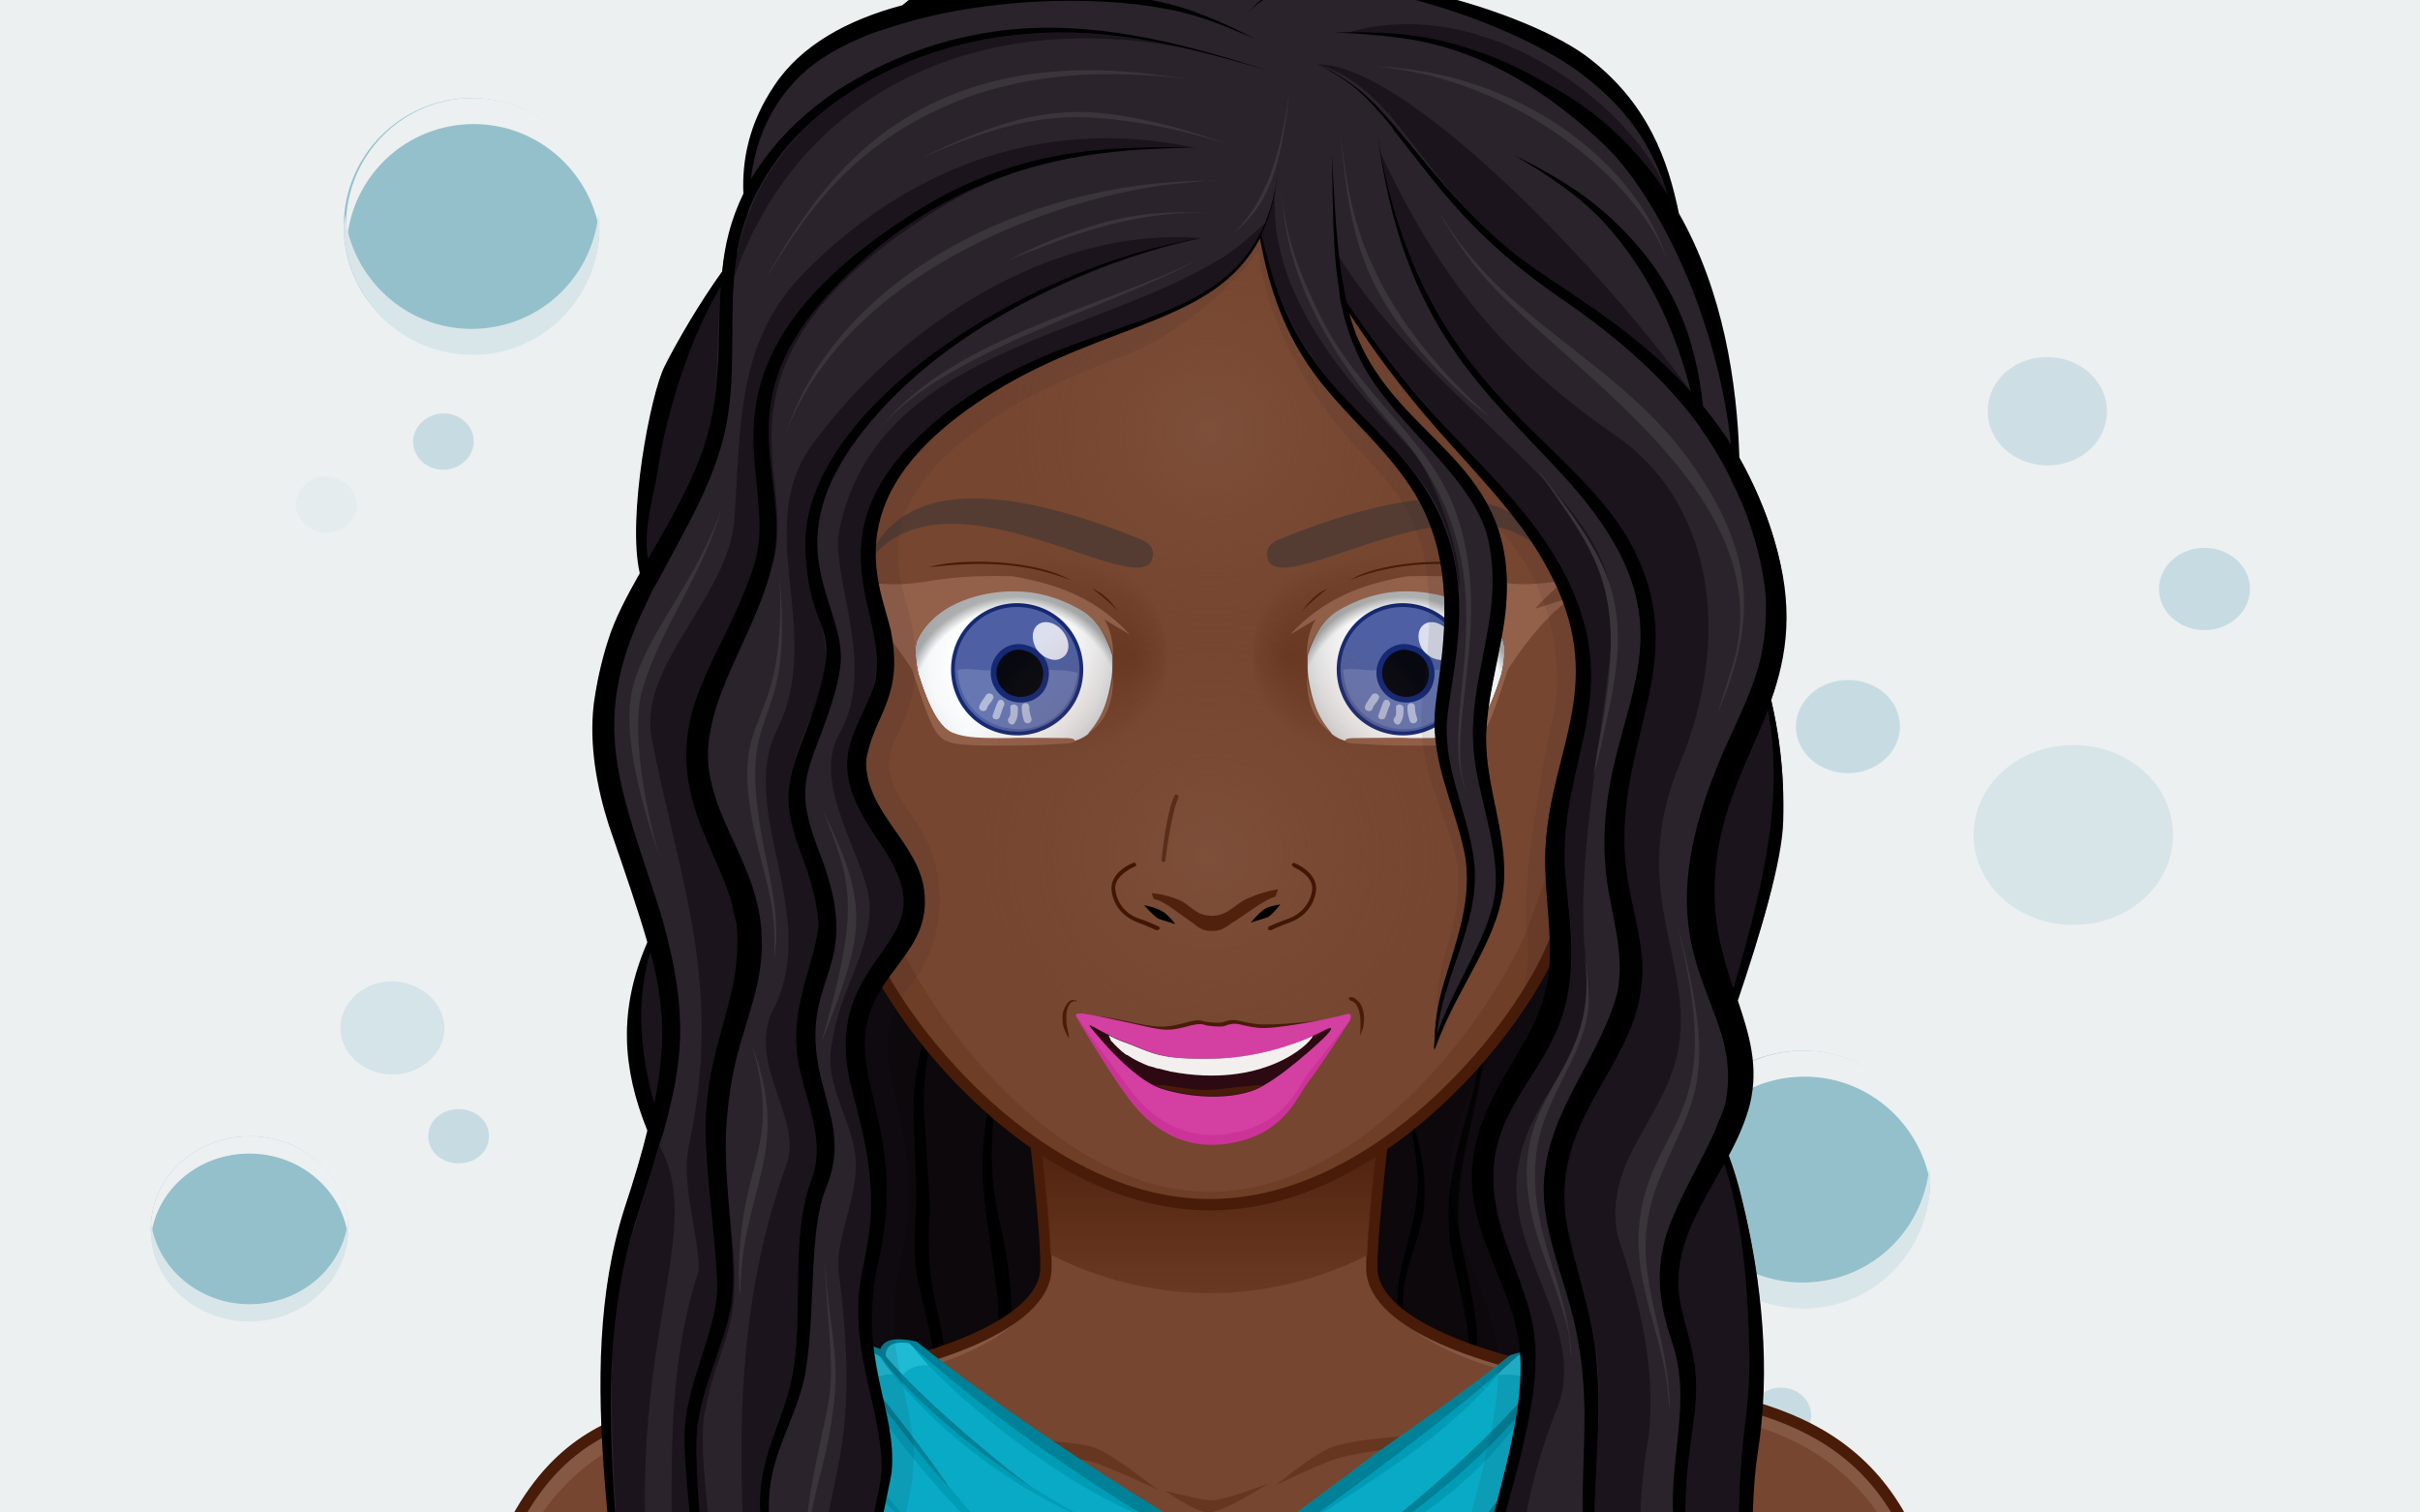<svg id="app-svgcanvas-dust00" xmlns="http://www.w3.org/2000/svg" version="1.1" width="1600" height="1000" class="app-svg" viewBox="0 0 200 200" preserveAspectRatio="xMidYMid" style="user-select: none; touch-action: none;"><g id="wrap-dust00" data-id="wrap-dust00" data-shapes="{&quot;backs&quot;:28,&quot;eyesback&quot;:14,&quot;eyesfront&quot;:14,&quot;eyebrows&quot;:10,&quot;eyesiris&quot;:7,&quot;body&quot;:0,&quot;ears&quot;:4,&quot;nose&quot;:3,&quot;faceshape&quot;:7,&quot;clothes&quot;:6,&quot;hair&quot;:15,&quot;mouth&quot;:4}" data-colors="{&quot;faceshape&quot;:&quot;#764630&quot;,&quot;body&quot;:&quot;#764630&quot;,&quot;ears&quot;:&quot;#764630&quot;,&quot;nose&quot;:&quot;#764630&quot;,&quot;eyesfront&quot;:&quot;#764630&quot;,&quot;mouth&quot;:&quot;#cc3399&quot;,&quot;eyebrows&quot;:&quot;#543c32&quot;}" data-author-mouth="vectorcharacters.net" data-backs-single-scalex="1.4346" data-backs-single-scaley="1.4346" style="display: inline;"><g id="backs-single-dust00" data-scaleX="1.4346" data-scaleY="1.4346" data-shape="28" data-cn="true" transform="matrix(1.433 0 0 1.433 -43.35 -43.35)" style="display: inline;"><path id="SvgjsPath1046" d="M225.0 225.0H-25.0V-25.0H225.0V225.0z " data-colored="true" data-filltype="tone" data-stroketype="none" fill="#ecf0f1" stroke="none"/><path id="SvgjsPath1047" d="M188.9 107.3C188.9 111.9 184.8 115.6 179.7 115.6C174.6 115.6 170.5 111.9 170.5 107.3S174.6 99.0 179.7 99.0C184.8 99.0 188.9 102.7 188.9 107.3 " data-colored="true" data-filltype="sd1" data-stroketype="none" fill="#c6dce2" stroke="none" opacity="0.57"/><path id="SvgjsPath1048" d="M163.7 97.3C163.7 99.6 161.6 101.6 158.9 101.6C156.3 101.6 154.1 99.7 154.1 97.3C154.1 95.0 156.2 93.0 158.9 93.0C161.6 93.0 163.7 94.9 163.7 97.3 " data-colored="true" data-filltype="sd1" data-stroketype="none" fill="#c6dce2" stroke="none"/><path id="SvgjsPath1049" d="M29.4 125.1C29.4 127.4 27.3 129.4 24.6 129.4C22.0 129.4 19.8 127.5 19.8 125.1C19.8 122.8 21.9 120.8 24.6 120.8C27.2 120.9 29.3 122.7 29.4 125.1 " data-colored="true" data-filltype="sd1" data-stroketype="none" fill="#c6dce2" stroke="none" opacity="0.64"/><path id="SvgjsPath1050" d="M33.5 135.1C33.5 136.5 32.3 137.6 30.7 137.6S27.9 136.5 27.9 135.1C27.9 133.7 29.1 132.6 30.7 132.6C32.3 132.6 33.5 133.7 33.5 135.1 " data-colored="true" data-filltype="sd1" data-stroketype="none" fill="#c6dce2" stroke="none"/><path id="SvgjsPath1051" d="M61.7 124.2C61.7 124.8 61.2 125.3 60.5 125.3C59.8 125.3 59.3 124.8 59.3 124.2C59.3 123.6 59.8 123.1 60.5 123.1C61.2 123.1 61.7 123.6 61.7 124.2 " data-colored="true" data-filltype="sd1" data-stroketype="none" fill="#c6dce2" stroke="none"/><path id="SvgjsPath1052" d="M110.1 108.0C110.1 109.4 108.8 110.6 107.3 110.6C105.7 110.6 104.5 109.4 104.5 108.0C104.5 106.6 105.8 105.4 107.3 105.4C108.8 105.4 110.1 106.5 110.1 108.0 " data-colored="true" data-filltype="sd1" data-stroketype="none" fill="#c6dce2" stroke="none"/><path id="SvgjsPath1053" d="M99.3 113.8C99.3 115.2 98.0 116.4 96.5 116.4C94.9 116.4 93.7 115.2 93.7 113.8S95.0 111.2 96.5 111.2C98.0 111.3 99.3 112.4 99.3 113.8 " data-colored="true" data-filltype="sd1" data-stroketype="none" fill="#c6dce2" stroke="none" opacity="0.2"/><path id="SvgjsPath1054" d="M54.5 120.5C54.5 121.8 53.3 122.9 51.9 122.9S49.3 121.8 49.3 120.5C49.3 119.2 50.5 118.1 51.9 118.1C53.3 118.2 54.5 119.2 54.5 120.5 " data-colored="true" data-filltype="sd1" data-stroketype="none" fill="#c6dce2" stroke="none" opacity="0.87"/><path id="SvgjsPath1055" d="M182.8 68.2C182.8 71.0 180.4 73.2 177.3 73.2C174.3 73.2 171.8 71.0 171.8 68.2C171.8 65.4 174.2 63.2 177.3 63.2C180.3 63.2 182.8 65.4 182.8 68.2 " data-colored="true" data-filltype="sd1" data-stroketype="none" fill="#c6dce2" stroke="none" opacity="0.81"/><path id="SvgjsPath1056" d="M196.0 84.6C196.0 86.7 194.1 88.4 191.8 88.4S187.6 86.7 187.6 84.6C187.6 82.5 189.5 80.8 191.8 80.8C194.1 80.8 196.0 82.5 196.0 84.6 " data-colored="true" data-filltype="sd1" data-stroketype="none" fill="#c6dce2" stroke="none"/><path id="SvgjsPath1057" d="M32.1 71.0C32.1 72.4 30.8 73.6 29.3 73.6C27.7 73.6 26.5 72.4 26.5 71.0C26.5 69.6 27.8 68.4 29.3 68.4C30.8 68.4 32.1 69.5 32.1 71.0 " data-colored="true" data-filltype="sd1" data-stroketype="none" fill="#c6dce2" stroke="none"/><path id="SvgjsPath1058" d="M21.3 76.8C21.3 78.2 20.0 79.4 18.5 79.4C16.9 79.4 15.7 78.2 15.7 76.8C15.7 75.4 17.0 74.2 18.5 74.2C20.0 74.3 21.3 75.4 21.3 76.8 " data-colored="true" data-filltype="sd1" data-stroketype="none" fill="#c6dce2" stroke="none" opacity="0.2"/><path id="SvgjsPath1059" d="M121.5 35.3C120.2 35.9 118.6 35.3 117.9 33.9C117.2 32.5 117.7 30.9 118.9 30.2C120.2 29.6 121.8 30.2 122.5 31.6C123.3 33.0 122.8 34.6 121.5 35.3 " data-colored="true" data-filltype="sd1" data-stroketype="none" fill="#c6dce2" stroke="none"/><path id="SvgjsPath1060" d="M111.4 28.2C110.1 28.8 108.5 28.2 107.8 26.8C107.1 25.4 107.6 23.8 108.8 23.1C110.1 22.5 111.7 23.1 112.4 24.5C113.1 25.9 112.7 27.6 111.4 28.2 " data-colored="true" data-filltype="sd1" data-stroketype="none" fill="#c6dce2" stroke="none" opacity="0.2"/><path id="SvgjsPath1061" d="M44.4 18.5C44.4 21.3 42.0 23.5 38.9 23.5C35.9 23.5 33.4 21.3 33.4 18.5C33.4 15.7 35.8 13.5 38.9 13.5C42.0 13.5 44.4 15.7 44.4 18.5 " data-colored="true" data-filltype="sd1" data-stroketype="none" fill="#c6dce2" stroke="none" opacity="0.81"/><path id="SvgjsPath1062" d="M161.1 178.2C161.1 181.0 158.7 183.2 155.6 183.2C152.6 183.2 150.1 181.0 150.1 178.2S152.5 173.2 155.6 173.2C158.6 173.2 161.1 175.4 161.1 178.2 " data-colored="true" data-filltype="sd1" data-stroketype="none" fill="#c6dce2" stroke="none" opacity="0.81"/><path id="SvgjsPath1063" d="M149.9 161.1C149.8 159.7 151.0 158.4 152.5 158.3S155.4 159.2 155.5 160.7C155.6 162.1 154.4 163.4 152.9 163.5C151.3 163.6 150.0 162.5 149.9 161.1 " data-colored="true" data-filltype="sd1" data-stroketype="none" fill="#c6dce2" stroke="none"/><path id="SvgjsPath1064" d="M141.6 144.8C141.5 143.4 142.7 142.1 144.2 142.0S147.1 142.9 147.2 144.4C147.3 145.8 146.1 147.1 144.6 147.2C143.0 147.2 141.7 146.2 141.6 144.8 " data-colored="true" data-filltype="sd1" data-stroketype="none" fill="#c6dce2" stroke="none" opacity="0.2"/><path id="SvgjsPath1065" d="M57.1 180.0C56.2 181.1 54.5 181.2 53.3 180.3C52.1 179.3 51.8 177.6 52.7 176.5C53.6 175.4 55.3 175.3 56.5 176.2C57.7 177.2 58.0 178.9 57.1 180.0 " data-colored="true" data-filltype="sd1" data-stroketype="none" fill="#c6dce2" stroke="none"/><path id="SvgjsPath1066" d="M45.0 177.9C44.1 179.0 42.4 179.1 41.2 178.2C40.0 177.2 39.7 175.5 40.6 174.4C41.5 173.3 43.2 173.2 44.4 174.1C45.6 175.1 45.9 176.8 45.0 177.9 " data-colored="true" data-filltype="sd1" data-stroketype="none" fill="#c6dce2" stroke="none" opacity="0.2"/><path id="SvgjsPath1067" d="M20.5 143.6C20.5 148.3 16.4 152.1 11.4 152.1S2.3 148.3 2.3 143.6S6.4 135.1 11.4 135.1C16.4 135.1 20.5 138.8 20.5 143.6 " data-colored="true" data-filltype="2stepsDarker" data-stroketype="none" fill="#94c0cb" stroke="none"/><path id="SvgjsPath1068" d="M11.4 135.1C6.4 135.1 2.3 138.9 2.3 143.6C2.3 143.9 2.3 144.2 2.3 144.4C2.8 140.1 6.6 136.7 11.4 136.7C16.1 136.7 20.0 140.1 20.5 144.4C20.5 144.1 20.5 143.8 20.5 143.5V143.4C20.5 138.8 16.4 135.1 11.4 135.1L11.4 135.1z " data-colored="true" data-filltype="3stepsDarker" data-stroketype="none" fill="#ecf0f1" stroke="none"/><path id="SvgjsPath1069" d="M11.4 152.2C16.4 152.2 20.5 148.4 20.5 143.7C20.5 143.4 20.5 143.1 20.5 142.9C20.0 147.2 16.2 150.6 11.4 150.6C6.7 150.6 2.8 147.2 2.3 142.9C2.3 143.2 2.3 143.5 2.3 143.8V143.9C2.3 148.4 6.4 152.2 11.4 152.2z " data-colored="true" data-filltype="1stepDarker" data-stroketype="none" fill="#d9e6e9" stroke="none"/><path id="SvgjsPath1070" d="M43.7 51.1C43.7 57.6 38.4 62.9 31.9 62.9S20.1 57.6 20.1 51.1C20.1 44.6 25.4 39.3 31.9 39.3C38.4 39.3 43.6 44.5 43.6 51.0 " data-colored="true" data-filltype="2stepsDarker" data-stroketype="none" fill="#94c0cb" stroke="none"/><path id="SvgjsPath1071" d="M32.0 39.3C25.5 39.3 20.3 44.6 20.3 51.1C20.3 51.5 20.3 51.9 20.4 52.3C21.0 46.3 26.0 41.7 32.1 41.7C38.2 41.7 43.2 46.4 43.8 52.3C43.8 51.9 43.9 51.5 43.9 51.1V51.0C43.7 44.5 38.4 39.3 32.0 39.3L32.0 39.3z " data-colored="true" data-filltype="3stepsDarker" data-stroketype="none" fill="#ecf0f1" stroke="none"/><path id="SvgjsPath1072" d="M32.0 63.0C38.5 63.0 43.7 57.7 43.7 51.2C43.7 50.8 43.7 50.4 43.6 50.0C43.0 56.0 38.0 60.6 31.9 60.6C25.8 60.6 20.8 55.9 20.2 50.0C20.2 50.4 20.1 50.8 20.1 51.2V51.3C20.3 57.8 25.5 63.0 32.0 63.0z " data-colored="true" data-filltype="1stepDarker" data-stroketype="none" fill="#d9e6e9" stroke="none"/><path id="SvgjsPath1073" d="M166.5 139.0C166.5 145.5 161.2 150.8 154.7 150.8C148.2 150.8 142.9 145.5 142.9 139.0S148.2 127.2 154.7 127.2C161.2 127.2 166.4 132.4 166.4 138.9 " data-colored="true" data-filltype="2stepsDarker" data-stroketype="none" fill="#94c0cb" stroke="none"/><path id="SvgjsPath1074" d="M154.8 127.2C148.3 127.2 143.1 132.5 143.1 139.0C143.1 139.4 143.1 139.8 143.2 140.2C143.8 134.2 148.8 129.6 154.9 129.6C161.0 129.6 166.0 134.3 166.6 140.2C166.6 139.8 166.7 139.4 166.7 139.0V138.9C166.5 132.4 161.2 127.2 154.8 127.2L154.8 127.2z " data-colored="true" data-filltype="3stepsDarker" data-stroketype="none" fill="#ecf0f1" stroke="none"/><path id="SvgjsPath1075" d="M154.8 151.0C161.3 151.0 166.5 145.7 166.5 139.2C166.5 138.8 166.5 138.4 166.4 138.0C165.8 144.0 160.8 148.6 154.7 148.6C148.6 148.6 143.6 143.9 143.0 138.0C143.0 138.4 142.9 138.8 142.9 139.2V139.3C143.1 145.7 148.3 151.0 154.8 151.0z " data-colored="true" data-filltype="1stepDarker" data-stroketype="none" fill="#d9e6e9" stroke="none"/></g><g id="subwrap-dust00" style="display: inline;"><g id="hair-back-dust00" data-shape="15" style="display: inline;"><path id="SvgjsPath1198" d="M151.6 41.1L52.1 35.4C52.1 35.4 27.0 218.3 27.0 224.0C27.0 224.0 127.9 224.7 170.9 224.0C170.1 216.1 151.6 41.1 151.6 41.1z " data-colored="true" data-filltype="sd2" data-stroketype="none" fill="#0c080c" stroke-width="none" opacity="1"/><path id="SvgjsPath1199" d="M121.8 135.1C134.8 163.9 124.3 162.1 125.6 174.7C126.0 177.6 126.8 180.3 127.1 182.5C127.4 184.2 127.6 188.9 127.3 184.7C127.1 183.5 127.0 182.7 126.2 179.9C125.9 178.5 125.5 177.1 125.2 175.6C123.4 167.8 128.1 163.0 127.4 154.3C126.8 149.6 126.3 146.0 121.8 135.1zM132.5 168.1C135.0 178.5 134.9 180.8 132.2 194.9C131.6 197.6 131.4 199.3 131.4 199.0C132.4 193.8 135.3 186.0 135.3 177.1C135.4 173.6 133.4 166.0 132.9 162.6C132.9 162.7 132.9 162.6 132.9 162.7C132.1 151.3 137.8 143.3 136.8 127.4C137.4 146.2 128.7 153.3 132.5 168.1zM71.2 126.8C71.3 127.3 71.5 127.9 71.6 128.7C71.7 129.4 71.9 130.3 71.9 131.2C72.4 138.5 70.1 145.9 69.9 154.2C70.0 160.4 71.8 168.5 72.0 173.0C72.1 174.5 72.1 176.3 72.1 178.3C72.0 180.3 71.8 182.6 71.7 185.0C71.3 189.7 71.2 189.0 71.2 199.2C71.2 206.5 71.0 210.0 71.0 210.0C71.0 209.6 71.3 207.2 71.6 203.7C72.2 195.2 71.6 194.9 73.0 184.2C74.0 176.6 73.9 173.1 73.5 169.3C73.5 169.3 73.5 169.3 73.5 169.3C72.6 160.6 70.4 158.9 71.4 147.3C71.9 142.4 72.5 137.6 72.3 133.5C72.3 131.5 72.0 129.7 71.7 128.3C71.4 126.9 71.0 125.8 70.7 125.1C70.7 125.1 70.9 125.7 71.2 126.8zM60.8 146.8C61.0 154.5 61.3 157.3 61.1 160.5C61.0 161.3 61.0 162.0 61.0 162.6C60.4 172.6 64.3 172.3 64.7 194.9C64.8 197.2 64.9 199.3 64.8 201.1C64.3 217.8 66.1 190.9 64.9 178.7C64.2 172.8 62.8 171.1 62.8 163.7C62.8 164.0 62.8 163.8 62.8 163.8C62.8 155.9 63.5 167.7 62.2 147.6C61.5 137.4 66.7 128.8 65.7 116.7C66.2 128.4 60.8 136.8 60.8 146.8z " data-colored="true" data-filltype="sd3" data-stroketype="none" fill="#000000" stroke-width="none" opacity="1"/></g><g id="body-single-dust00" data-shape="0" style="display: inline;"><path id="SvgjsPath1176" d="M190.9 199.9C184.8 189.7 177.4 187.9 171.2 185.9C164.9 183.9 151.9 182.8 144.8 181.3C137.9 180.0 121.6 175.5 121.4 167.8C121.3 159.8 125.7 127.8 125.7 127.8H74.0C74.0 127.8 78.5 159.8 78.3 167.8C78.1 175.5 61.8 180.0 55.0 181.3C47.9 182.8 34.8 183.9 28.5 185.9C22.4 187.9 14.9 189.7 8.9 199.9C5.2 206.0 2.9 216.0 2.9 227.0H196.9C196.9 216.0 194.5 206.0 190.9 199.9z " data-colored="true" data-filltype="tone" data-stroketype="none" data-fromskin="true" fill="#764630" stroke-width="none" opacity="1" stroke="none"/><path id="SvgjsPath1177" d="M121.4 167.8C123.9 178.8 139.6 181.5 147.7 183.2C169.6 187.5 181.5 188.3 190.0 202.7C192.9 207.6 195.5 218.6 196.0 226.9C197.8 227.2 196.5 209.4 190.9 199.9C181.1 183.4 161.8 184.7 144.8 181.3C137.9 180.0 121.6 175.5 121.4 167.8L121.4 167.8zM78.6 167.8C78.4 175.5 62.1 180.0 55.2 181.3C38.2 184.7 18.9 183.4 9.1 199.9C3.5 209.4 2.2 227.2 4.0 226.9C4.5 218.6 7.1 207.6 10.0 202.7C18.5 188.3 30.4 187.5 52.3 183.2C60.4 181.5 76.1 178.8 78.6 167.8L78.6 167.8z " data-colored="true" data-filltype="hl1" data-stroketype="none" data-fromskin="true" fill="#855844" stroke-width="none" opacity="1" stroke="none"/><path id="SvgjsPath1178" d="M51.2 189.5C51.2 189.5 79.8 189.8 84.7 191.4C87.0 192.2 93.1 197.0 93.1 197.0S86.5 193.9 84.4 193.3C79.5 191.9 51.2 189.5 51.2 189.5zM99.8 200.0C101.8 200.0 107.7 196.2 107.7 196.2S102.1 198.3 100.3 198.4C98.8 198.4 94.0 197.1 94.0 197.1S98.1 200.0 99.8 200.0zM117.0 192.8C123.8 190.9 146.8 189.5 146.8 189.5S123.0 189.0 116.3 191.3C114.0 192.0 108.7 196.4 108.7 196.4S114.8 193.4 117.0 192.8z " data-colored="true" data-filltype="sd1" data-stroketype="none" data-fromskin="true" fill="#673620" stroke-width="none" opacity="1" stroke="none"/><path id="SvgjsPath1179" d="M190.9 199.9C181.1 183.4 161.7 184.7 144.8 181.3C137.9 180.0 121.6 175.5 121.4 167.8C121.3 159.8 125.7 127.8 125.7 127.8H74.0C74.0 127.8 78.5 159.8 78.3 167.8C78.1 175.5 61.8 180.0 55.0 181.3C47.9 182.8 34.8 183.9 28.5 185.9C22.4 187.9 14.9 189.7 8.9 199.9C5.2 206.0 2.9 216.0 2.9 227.0H196.9C196.9 216.0 194.5 206.0 190.9 199.9z " data-colored="true" data-filltype="none" data-stroketype="sd3" data-fromskin="true" fill="none" stroke="#481c08" stroke-width="1.5" opacity="1"/></g><g id="chinshadow-single-dust00" data-shape="7" style="display: inline;"><path id="SvgjsPath1369" d="M100.0 171.0C107.5 171.0 114.6 169.1 120.8 166.0C121.1 157.6 123.8 137.1 124.8 130.1C120.0 129.2 114.6 128.7 109.0 128.4H91.0C85.3 128.7 79.8 129.3 75.0 130.1C75.9 137.2 78.6 157.4 78.9 165.9C85.2 169.1 92.4 171.0 100.0 171.0z " data-colored="false" data-filltype="gradient" data-stroketype="none" data-fromskin="true" fill="url(#SvgjsLinearGradient1370)" opacity="1"/></g><g id="clothes-single-dust00" data-shape="6" style="display: inline;"><path id="SvgjsPath1194" d="M30.0 232.6C32.2 214.3 30.1 189.3 29.9 184.8C31.4 181.7 34.1 181.7 36.9 183.0C37.9 181.6 39.8 180.9 42.3 181.9V181.8C43.4 180.9 44.1 179.1 46.4 180.3C48.0 178.6 50.2 178.8 52.3 179.8H52.4L52.5 179.7C53.1 177.8 54.6 177.6 56.5 178.6V178.4C57.1 176.8 59.5 177.1 61.2 177.5C73.4 187.4 90.9 198.6 103.6 205.9C103.7 205.8 121.7 192.5 121.7 192.4C123.3 191.5 132.9 184.7 139.7 179.3C141.5 178.7 144.2 178.3 145.8 179.2C146.8 178.9 147.7 178.5 149.7 180.5L149.7 180.5C151.7 179.6 154.9 179.4 155.8 182.1C156.8 181.9 159.4 180.7 160.2 182.5L160.4 182.6C162.2 182.1 163.5 182.5 164.1 183.1L164.2 183.1C166.0 182.4 168.4 182.2 169.3 184.0C169.7 184.7 169.5 185.1 169.5 186.0C165.3 212.2 166.1 223.5 168.2 232.8C145.4 233.4 31.0 232.6 30.0 232.6z " data-colored="true" data-filltype="tone" data-stroketype="none" fill="#09aac5" stroke-width="none" opacity="1"/><path id="SvgjsPath1195" d="M147.8 184.7C145.9 182.5 143.9 182.9 143.1 183.4C142.2 181.1 137.2 181.7 135.8 182.4C137.2 181.3 138.5 180.3 139.7 179.3C141.5 178.7 144.2 178.3 145.8 179.2C146.8 178.9 147.7 178.5 149.7 180.5L149.7 180.6C151.7 179.6 154.9 179.5 155.8 182.1C156.8 182.0 159.4 180.7 160.2 182.6L160.4 182.7C162.2 182.1 163.5 182.6 164.1 183.2L164.2 183.1C166.0 182.4 168.4 182.2 169.3 184.0C169.7 184.8 169.5 185.2 169.5 186.1C169.4 187.7 169.3 188.1 169.2 189.6C168.5 188.2 164.5 187.4 163.7 188.5C163.1 187.0 160.1 187.1 159.1 187.7C157.7 186.1 156.5 185.8 154.3 186.5C153.1 184.3 150.8 183.8 147.8 184.7zM37.9 187.9C38.4 185.8 42.2 185.7 44.0 185.6C44.3 185.3 45.8 183.4 48.6 184.2C50.3 182.1 54.1 182.8 54.8 182.9C55.2 182.9 56.1 181.1 59.3 182.0C60.4 180.1 63.6 180.5 64.5 180.6C63.7 180.0 61.9 178.1 61.2 177.5C59.5 177.1 57.1 176.8 56.5 178.4V178.6C54.6 177.6 53.1 177.8 52.5 179.7L52.4 179.8H52.3C50.2 178.8 48.0 178.6 46.4 180.3C44.1 179.1 43.4 180.9 42.3 181.8V181.9C39.8 180.9 37.9 181.6 36.9 183.0C34.1 181.7 31.4 181.7 29.9 184.8C29.9 185.5 30.0 187.5 30.0 189.2C32.9 186.8 36.1 187.3 37.9 187.9z " data-colored="true" data-filltype="hl1" data-stroketype="none" fill="#1fbad4" stroke-width="none" opacity="1"/><path id="SvgjsPath1196" d="M36.9 183.3C37.8 188.4 41.4 198.8 43.4 204.0C41.0 199.8 36.1 190.0 36.9 183.3C37.2 183.4 36.5 183.2 36.9 183.3zM42.1 182.1C43.8 189.9 47.5 199.6 59.0 212.0C51.4 200.7 44.3 189.0 42.4 182.0C41.6 181.8 42.7 182.1 42.1 182.1zM60.8 202.0C55.2 195.6 50.3 188.4 46.0 180.2C47.3 184.4 53.0 196.4 60.8 202.0zM60.8 202.0C61.5 202.7 62.3 203.3 63.0 204.0C62.3 203.3 61.5 202.7 60.8 202.0zM93.0 201.2C83.2 195.1 68.2 183.7 60.1 177.2C63.5 182.7 80.4 196.9 93.0 201.2zM146.2 179.3C138.0 191.9 127.2 199.3 115.4 207.5C131.4 199.7 139.9 191.7 146.0 179.3C145.5 179.1 146.6 179.3 146.2 179.3zM149.7 180.6L149.7 180.5C149.6 180.4 149.6 180.3 149.5 180.3C145.3 190.6 137.7 199.3 129.6 208.4C139.2 200.6 145.8 192.2 149.7 180.6C149.0 180.6 150.4 180.2 149.7 180.6zM155.8 182.1C155.8 182.0 155.7 181.9 155.7 181.8C150.6 195.2 142.1 207.4 134.8 219.3C146.3 209.0 154.1 192.2 155.8 182.1C155.0 182.2 156.2 182.0 155.8 182.1zM160.4 182.6L160.2 182.5C160.1 182.2 160.5 182.7 160.2 182.5C156.9 191.0 154.5 198.7 149.5 205.7C156.5 198.4 159.6 190.5 160.4 182.6C160.0 182.6 160.9 182.5 160.4 182.6zM164.1 183.1C163.9 183.2 164.3 183.0 164.2 183.1L164.1 183.1C163.8 182.8 164.7 183.2 163.9 183.1C162.3 195.0 160.2 206.1 156.5 217.0C161.6 205.6 166.1 195.3 164.1 183.1zM140.2 179.2C139.3 179.3 140.5 179.0 139.7 179.3C132.9 184.7 123.3 191.5 121.7 192.4C121.7 192.5 115.7 199.1 110.9 202.7C124.6 193.6 132.2 189.4 140.2 179.2zM56.1 178.8C55.2 178.1 64.7 192.9 84.1 201.1C72.5 194.9 62.6 187.1 56.1 178.8zM52.5 179.7L52.4 179.8H52.3C50.9 180.2 64.0 199.2 74.9 206.9C66.2 198.8 52.5 179.7 52.5 179.7z " data-colored="true" data-filltype="sd1" data-stroketype="none" fill="#009cb6" stroke-width="none" opacity="1"/><path id="SvgjsPath1197" d="M169.7 184.7C169.2 182.2 166.6 182.1 164.1 183.0C164.1 182.9 164.1 183.0 164.1 183.0C163.6 182.4 162.2 182.0 160.4 182.5C159.5 180.9 157.6 181.4 155.9 182.0C155.0 179.4 151.5 179.4 149.8 180.4C149.8 180.4 149.8 180.4 149.8 180.4C147.8 178.4 146.8 178.8 145.8 179.0C144.1 178.2 141.4 178.6 139.7 179.2C134.2 183.6 127.3 188.4 121.6 192.4C121.6 192.5 113.5 198.5 103.6 205.8C88.8 197.2 72.8 186.7 61.2 177.4C59.4 177.0 57.0 176.7 56.4 178.4C56.4 178.4 56.4 178.4 56.4 178.4C54.5 177.5 53.0 177.8 52.4 179.7C52.3 179.7 52.3 179.7 52.3 179.7C50.2 178.7 48.0 178.5 46.3 180.2C45.6 179.8 44.9 179.7 44.1 180.0C43.2 180.4 42.2 181.6 42.2 181.8C39.8 180.8 37.8 181.5 36.9 182.9C34.0 181.5 30.9 181.8 29.8 184.8C29.8 185.8 32.4 209.2 29.9 232.7C29.9 232.7 168.3 232.9 168.3 232.9C166.2 227.7 166.2 211.3 169.7 184.7zM30.6 232.4C34.7 216.0 30.9 196.3 30.0 185.8C31.1 182.8 34.3 182.5 36.7 183.4C37.3 188.1 38.6 192.7 41.2 197.7C40.5 196.2 37.3 183.9 37.3 183.5C38.7 181.9 40.7 181.6 42.4 182.3C44.8 190.6 52.1 202.4 54.2 204.5C52.9 203.1 42.9 183.1 42.5 182.1C43.6 180.7 44.8 180.1 46.3 180.8C50.4 188.9 55.6 195.7 57.0 197.1C57.0 197.1 46.8 180.6 46.7 180.6C48.0 179.4 50.4 179.6 52.2 180.2C52.2 180.2 52.2 180.2 52.2 180.2C78.2 213.6 58.3 186.0 52.6 180.0C52.6 179.9 52.6 179.9 52.7 179.9C53.7 177.7 55.4 178.8 56.6 179.5C61.7 186.8 75.1 196.1 76.3 196.5C75.5 196.2 62.6 185.9 57.1 179.3C57.2 178.3 57.4 177.3 60.2 177.6C73.5 189.7 89.9 200.0 102.3 206.7C89.5 216.2 74.5 227.3 71.1 230.0C72.1 229.4 121.5 196.7 140.8 179.2C142.9 178.9 144.7 179.1 145.6 179.4C145.6 179.5 145.6 179.5 145.6 179.5C138.4 190.3 118.9 205.6 115.4 207.2C120.9 204.9 140.2 191.4 146.2 179.3C146.2 179.3 146.2 179.3 146.3 179.3C147.3 179.2 148.8 180.2 149.5 180.9C149.5 180.9 149.5 180.9 149.5 181.0C146.5 187.1 136.3 201.6 131.4 206.0C139.4 198.7 146.0 190.7 150.0 180.7C152.2 180.0 154.4 180.3 155.6 182.3C153.4 187.8 154.8 187.3 145.5 201.6C136.7 215.3 139.8 213.1 132.6 222.1C148.8 201.9 153.3 191.0 155.7 182.6C155.7 182.6 155.8 182.6 155.8 182.6C157.7 182.0 159.1 181.6 159.9 183.0C159.9 183.0 159.9 183.0 159.9 183.1C157.3 190.6 153.7 198.2 152.7 200.3C159.1 190.4 158.3 190.7 160.2 183.0C162.0 182.4 163.4 182.8 163.9 183.2C162.9 191.8 160.6 202.1 158.6 210.1C159.1 208.1 164.3 199.8 164.2 183.4C164.2 183.4 164.2 183.4 164.2 183.4C166.2 183.0 168.4 182.9 169.3 184.8C167.2 201.8 163.1 212.6 167.9 232.5C128.2 231.5 79.1 231.4 30.6 232.4z " data-colored="true" data-filltype="sd3" data-stroketype="none" fill="#008197" stroke-width="none" opacity="1"/></g><g id="head-dust00" style="display: inline;"><g id="antlers-left-dust00" style="display: inline;"/><g id="antlers-right-dust00" style="display: inline;"/><g id="ears-left-dust00" data-shape="4" style="display: inline;"><path id="SvgjsPath1180" d="M46.8 83.7C44.2 82.3 38.2 75.6 35.6 76.5C34.0 77.1 33.3 81.8 33.0 83.7C32.7 86.1 32.1 91.1 32.7 93.5C33.4 96.3 36.3 101.7 38.0 104.1C39.5 106.1 43.3 109.6 44.5 111.8C45.2 113.2 45.9 117.0 48.5 116.8C50.2 116.6 54.1 113.8 54.3 112.5C55.4 105.3 51.9 86.5 46.8 83.7z " data-colored="true" data-filltype="tone" data-stroketype="sd3" fill="#764630" stroke="#481c08" stroke-width="1.5" opacity="1"/><path id="SvgjsPath1181" d="M43.3 99.3C43.2 98.7 43.3 97.8 43.4 97.0C43.6 96.2 43.7 95.4 43.6 94.9C43.4 92.9 41.9 89.1 41.0 87.1C40.0 84.8 38.3 81.8 36.1 81.1C35.2 80.7 34.6 81.1 34.3 81.5C34.0 81.8 34.0 82.1 34.1 82.1C34.2 82.2 34.3 81.9 34.6 81.7C34.8 81.4 35.1 81.3 35.6 81.3C35.4 82.3 34.5 87.6 34.9 91.3C35.2 94.1 36.4 96.3 36.6 96.6C36.6 96.9 36.6 97.2 36.7 97.6C37.6 101.7 41.4 106.5 42.7 108.0C42.9 108.3 43.2 108.5 43.2 108.4C43.3 108.4 43.1 108.1 42.9 107.8C41.6 106.2 37.9 101.5 37.0 97.5C36.1 93.2 39.2 86.9 39.9 85.5C40.2 86.2 40.5 86.8 40.7 87.3C40.9 87.7 41.1 88.1 41.3 88.6C40.9 89.3 38.1 94.4 39.1 98.5C39.5 100.0 41.2 102.0 42.4 102.5C43.0 102.8 43.2 103.2 43.5 103.7C43.8 104.3 44.2 105.0 45.2 105.5C45.4 105.6 45.6 105.6 45.8 105.6C46.1 105.6 46.3 105.5 46.4 105.3C46.5 105.6 46.5 105.9 46.5 106.2C46.4 106.6 46.5 106.9 46.6 107.0S46.8 106.6 46.8 106.3C46.8 105.8 46.8 105.2 46.7 104.9C46.5 104.0 45.8 103.1 45.0 102.1C44.3 101.1 43.5 100.1 43.3 99.3zM36.5 95.5C34.5 89.0 36.5 83.0 37.0 82.1C37.8 82.8 39.1 84.2 39.7 85.2C39.3 86.0 36.6 91.1 36.5 95.5zM45.3 105.1C44.4 104.7 44.1 104.1 43.8 103.5C43.5 103.0 43.2 102.5 42.5 102.2C42.3 102.1 42.1 102.0 42.0 101.8C39.7 96.1 42.2 93.6 42.9 93.1C43.1 93.8 43.2 94.4 43.3 94.9C43.3 95.4 43.2 96.2 43.1 96.9C43.0 97.8 42.9 98.7 43.0 99.3C43.2 100.2 44.0 101.3 44.8 102.3C45.4 103.2 46.1 104.2 46.4 104.9C46.3 105.1 45.9 105.4 45.3 105.1z " data-colored="true" data-filltype="sd3" data-stroketype="none" fill="#481c08" stroke-width="none" opacity="1" stroke="none"/></g><g id="ears-right-dust00" data-shape="4" style="display: inline;"><path id="SvgjsPath1182" d="M153.0 83.7C155.6 82.3 161.5 75.6 164.1 76.5C165.8 77.1 166.5 81.8 166.7 83.7C167.1 86.1 167.7 91.1 167.1 93.5C166.3 96.3 163.4 101.7 161.7 104.1C160.2 106.1 156.5 109.6 155.3 111.8C154.5 113.2 153.8 117.0 151.2 116.8C149.5 116.6 145.7 113.8 145.5 112.5C144.3 105.3 147.8 86.5 153.0 83.7z " data-colored="true" data-filltype="tone" data-stroketype="sd3" fill="#764630" stroke="#481c08" stroke-width="1.5" opacity="1"/><path id="SvgjsPath1183" d="M154.7 102.1C154.0 103.1 153.3 104.0 153.0 104.9C153.0 105.2 153.0 105.8 153.0 106.3C153.0 106.6 153.1 107.0 153.2 106.9S153.3 106.6 153.3 106.2C153.3 105.9 153.3 105.6 153.3 105.3C153.5 105.5 153.7 105.6 154.0 105.6C154.1 105.6 154.3 105.6 154.5 105.5C155.6 105.0 155.9 104.3 156.3 103.7C156.5 103.2 156.8 102.8 157.4 102.5C158.5 102.0 160.2 100.0 160.6 98.5C161.6 94.4 158.8 89.3 158.4 88.6C158.6 88.1 158.8 87.7 159.0 87.3C159.2 86.8 159.5 86.2 159.9 85.5C160.6 86.9 163.6 93.2 162.7 97.5C161.9 101.5 158.1 106.2 156.8 107.8C156.6 108.1 156.4 108.4 156.5 108.4C156.6 108.5 156.8 108.3 157.1 108.0C158.4 106.5 162.2 101.7 163.0 97.6C163.1 97.2 163.1 96.9 163.2 96.6C163.4 96.3 164.5 94.1 164.8 91.3C165.2 87.6 164.3 82.3 164.2 81.3C164.6 81.3 164.9 81.4 165.1 81.7C165.4 81.9 165.6 82.2 165.7 82.1C165.8 82.1 165.7 81.8 165.4 81.5C165.1 81.1 164.5 80.7 163.6 81.1C161.5 81.8 159.8 84.8 158.7 87.1C157.8 89.1 156.4 92.9 156.1 94.9C156.1 95.4 156.2 96.2 156.3 96.9C156.4 97.8 156.6 98.7 156.4 99.2C156.2 100.1 155.5 101.1 154.7 102.1zM160.1 85.2C160.6 84.2 161.9 82.8 162.7 82.1C163.2 83.0 165.2 89.0 163.2 95.5C163.1 91.1 160.5 86.0 160.1 85.2zM153.4 104.9C153.6 104.2 154.3 103.2 155.0 102.3C155.7 101.3 156.5 100.2 156.7 99.3C156.9 98.7 156.7 97.8 156.6 96.9C156.5 96.2 156.4 95.4 156.5 94.9C156.5 94.4 156.7 93.8 156.9 93.1C157.5 93.6 160.1 96.1 157.8 101.8C157.6 102.0 157.4 102.1 157.3 102.2C156.5 102.5 156.3 103.0 156.0 103.5C155.7 104.1 155.4 104.7 154.4 105.1C153.8 105.4 153.5 105.1 153.4 104.9z " data-colored="true" data-filltype="sd3" data-stroketype="none" fill="#481c08" stroke-width="none" opacity="1" stroke="none"/></g><g id="faceshape-wrap-dust00" style="display: inline;"><g id="faceshape-single-dust00" data-shape="7" style="display: inline;"><path id="SvgjsPath1366" d="M100.0 0.9C66.4 0.8 39.2 27.9 39.1 61.4C39.1 66.7 39.8 71.8 41.1 76.8L41.1 76.8C41.1 76.8 49.8 115.4 55.6 127.1C61.7 139.4 79.4 159.3 100.0 159.3C120.6 159.3 138.3 139.4 144.4 127.1C150.2 115.4 158.9 76.8 158.9 76.8L158.9 76.8C160.2 71.8 160.9 66.7 160.9 61.4C160.8 27.9 133.6 0.8 100.0 0.9z " data-colored="true" data-filltype="tone" data-stroketype="none" fill="#764630" stroke-width="none" opacity="1"/><path id="SvgjsPath1367" d="M120.8 4.5C142.2 13.8 157.2 35.1 157.2 59.9C157.2 65.2 156.5 70.4 155.3 75.3L155.2 75.3C155.2 75.3 146.5 113.9 140.7 125.6C135.0 137.2 119.1 157.6 100.0 157.6S65.0 137.2 59.3 125.6C53.5 113.9 44.8 75.3 44.8 75.3L44.8 75.3C43.5 70.4 42.8 65.2 42.8 59.9C42.8 35.1 57.8 13.8 79.3 4.5C55.9 12.9 39.2 35.2 39.1 61.4C39.1 66.7 39.8 71.8 41.1 76.8L41.1 76.8C41.1 76.8 49.8 115.4 55.6 127.1C61.7 139.4 79.4 159.3 100.0 159.3C120.6 159.3 138.3 139.4 144.4 127.1C150.2 115.4 158.9 76.8 158.9 76.8L158.9 76.8C160.2 71.8 160.9 66.7 160.9 61.4C160.8 35.2 144.1 12.9 120.8 4.5z " data-colored="true" data-filltype="sd05" data-stroketype="none" fill="#6e3e27" stroke-width="none" opacity="1"/><path id="SvgjsPath1368" d="M100.0 0.9C66.4 0.8 39.2 27.9 39.1 61.4C39.1 66.7 39.8 71.8 41.1 76.8L41.1 76.8C41.1 76.8 49.8 115.4 55.6 127.1C61.7 139.4 79.4 159.3 100.0 159.3C120.6 159.3 138.3 139.4 144.4 127.1C150.2 115.4 158.9 76.8 158.9 76.8L158.9 76.8C160.2 71.8 160.9 66.7 160.9 61.4C160.8 27.9 133.6 0.8 100.0 0.9z " data-colored="true" data-filltype="none" data-stroketype="sd3" fill="none" stroke="#481c08" stroke-width="1.5" opacity="1"/></g></g><g id="eyes-left-dust00" style="display: inline;"><g id="eyesback-left-dust00" data-shape="14" style="display: inline;"><path id="SvgjsPath1134" d="M74.3 78.1C76.7 78.1 79.7 78.6 83.0 80.6C85.4 82.0 86.5 84.5 87.2 86.7C87.2 87.7 87.2 88.7 87.1 89.5C86.6 92.8 85.8 94.9 83.9 97.1C83.4 97.5 82.8 97.8 82.1 98.0C81.9 98.1 81.6 97.7 81.1 97.7C79.2 97.8 75.1 97.7 73.4 97.7C69.8 97.8 67.8 97.7 66.0 97.0C64.3 96.3 62.9 93.8 61.5 89.3C61.2 88.2 60.8 85.7 61.3 84.6C63.8 79.4 70.4 78.0 74.3 78.1z " data-colored="false" data-filltype="gradient" data-stroketype="none" fill="url(#SvgjsRadialGradient1135)" opacity="1"/></g><g id="eyesiriswrap-left-dust00" transform="translate(-0.5 1.5)" style="display: inline;"><g id="eyesiriscontrol-left-dust00" style="display: inline;"><g id="eyesiris-left-dust00" data-shape="7" data-resizeme="false" style="display: inline;"><path id="SvgjsPath1152" d="M83.2 89.3C82.0 93.8 77.3 96.4 72.8 95.2C68.2 94.0 65.6 89.3 66.8 84.8C68.0 80.2 72.7 77.6 77.2 78.8C81.8 80.0 84.4 84.7 83.2 89.3z " data-colored="true" data-filltype="tone" data-stroketype="sd3" fill="#4e60a3" stroke="#152975" stroke-width="0.5" opacity="1"/><path id="SvgjsPath1153" d="M83.0 87.5C82.4 92.5 78.6 95.2 74.6 94.9C70.8 94.6 67.4 91.9 67.1 87.1C68.4 86.7 70.2 87.3 71.7 87.1C71.7 87.1 71.6 87.2 71.6 87.2C71.5 89.1 73.0 90.7 74.9 90.8C76.9 90.9 78.6 89.5 78.7 87.7C78.7 87.5 78.7 87.2 78.6 87.0C80.0 87.2 81.6 87.0 83.0 87.5z " data-colored="true" data-filltype="hl1" data-stroketype="none" fill="#6777b2" stroke-width="none" opacity="1"/><path id="SvgjsPath1154" d="M76.2 84.2C74.4 83.6 72.5 84.7 72.0 86.6C71.5 88.4 72.6 90.4 74.5 90.9C76.4 91.4 78.3 90.4 78.7 88.5C79.2 86.6 78.1 84.7 76.2 84.2z " data-colored="false" data-filltype="#000000" data-stroketype="none" fill="#000000" stroke-width="none" opacity="0.9"/><path id="SvgjsPath1155" d="M76.2 84.2C74.4 83.6 72.5 84.7 72.0 86.6C71.5 88.4 72.6 90.4 74.5 90.9C76.4 91.4 78.3 90.4 78.7 88.5C79.2 86.6 78.1 84.7 76.2 84.2z " data-colored="true" data-filltype="none" data-stroketype="sd3" fill="none" stroke="#152975" stroke-width="0.75" opacity="1"/><path id="SvgjsPath1156" d="M71.0 92.2C70.8 92.8 69.8 92.5 70.0 91.9C70.2 91.3 70.6 90.9 70.9 90.4C71.3 89.9 72.1 90.4 71.8 90.9C71.6 91.4 71.1 91.7 71.0 92.2L71.0 92.2zM72.5 91.2C72.3 91.5 71.9 92.7 71.8 93.0C71.5 93.6 72.5 93.9 72.7 93.3C72.8 93.1 73.1 92.1 73.2 91.9C73.6 91.4 72.9 90.7 72.5 91.2L72.5 91.2zM74.6 94.2C75.1 93.5 75.1 92.9 75.1 92.1C75.0 91.5 74.0 91.5 74.1 92.1C74.1 92.5 74.2 93.1 73.9 93.4C73.5 93.9 74.2 94.6 74.6 94.2L74.6 94.2zM75.6 92.0C75.6 92.6 75.7 93.2 75.9 93.8C76.1 94.4 77.0 94.2 76.9 93.5C76.7 93.0 76.6 92.5 76.6 92.0C76.6 91.3 75.6 91.3 75.6 92.0L75.6 92.0z " data-colored="false" data-filltype="#ffffff" data-stroketype="none" fill="#ffffff" stroke-width="none" opacity="0.5"/><path id="SvgjsPath1157" d="M80.9 85.5C80.0 86.1 78.5 85.6 77.6 84.4C76.8 83.1 76.9 81.6 77.9 81.0C78.9 80.4 80.4 81.0 81.2 82.2C82.1 83.5 81.9 85.0 80.9 85.5z " data-colored="false" data-filltype="#ffffff" data-stroketype="none" fill="#ffffff" stroke-width="none" opacity="0.8"/></g></g></g><g id="eyesfront-left-dust00" data-shape="14" data-resizeme="false" style="display: inline;"><path id="SvgjsPath1101" d="M55.0 88.0C55.0 101.8 63.5 113.0 74.0 113.0S93.0 101.8 93.0 88.0C93.0 74.2 84.5 63.0 74.0 63.0S55.0 74.2 55.0 88.0zM61.5 89.3C61.2 88.2 60.8 85.7 61.3 84.6C63.8 79.4 70.4 78.0 74.3 78.1C76.7 78.1 79.7 78.6 83.0 80.6C85.4 82.0 86.5 84.5 87.2 86.7C87.2 87.7 87.2 88.7 87.1 89.5C86.6 92.8 85.8 94.9 83.9 97.1C83.4 97.5 82.8 97.8 82.1 98.0C81.9 98.1 81.6 97.7 81.1 97.7C79.2 97.8 75.1 97.7 73.4 97.7C69.8 97.8 67.8 97.7 66.0 97.0C64.3 96.3 62.9 93.8 61.5 89.3z " data-colored="true" data-filltype="tone" data-stroketype="none" data-fromskin="true" fill="#764630" stroke-width="none" opacity="1" stroke="none"/><path id="SvgjsPath1102" d="M59.4 87.1C59.4 95.9 67.3 103.0 76.9 103.0C86.6 102.9 94.4 95.8 94.4 86.9C94.4 78.1 86.5 71.0 76.9 71.0C67.2 71.0 59.4 78.2 59.4 87.1zM61.4 89.3C61.1 88.2 60.7 85.7 61.2 84.6C63.7 79.4 70.3 78.0 74.2 78.1C76.6 78.1 79.6 78.6 82.9 80.6C85.3 82.0 86.4 84.5 87.1 86.7C87.1 87.7 87.1 88.7 87.0 89.5C86.5 92.8 85.7 94.9 83.8 97.1C83.3 97.5 82.7 97.8 82.0 98.0C81.8 98.1 81.5 97.7 81.0 97.7C79.1 97.8 75.0 97.7 73.3 97.7C69.7 97.8 67.7 97.7 65.9 97.0C64.2 96.3 62.8 93.8 61.4 89.3z " data-colored="false" data-filltype="gradient" data-stroketype="none" data-fromskin="true" fill="url(#SvgjsRadialGradient1103)" opacity="1"/><path id="SvgjsPath1107" d="M74.3 78.1C76.7 78.1 79.7 78.6 83.0 80.6C85.4 82.0 86.5 84.5 87.2 86.7C87.2 87.7 87.2 88.7 87.1 89.5C86.6 92.8 85.8 94.9 83.9 97.1C83.4 97.5 82.8 97.8 82.1 98.0C81.9 98.1 81.6 97.7 81.1 97.7C79.2 97.8 75.1 97.7 73.4 97.7C69.8 97.8 67.8 97.7 66.0 97.0C64.3 96.3 62.9 93.8 61.5 89.3C61.2 88.2 60.8 85.7 61.3 84.6C63.8 79.4 70.4 78.0 74.3 78.1z " data-colored="false" data-filltype="gradient" data-stroketype="none" fill="url(#SvgjsRadialGradient1108)" opacity="1"/><path id="SvgjsPath1111" d="M62.9 75.0C66.4 73.8 76.9 73.9 81.5 76.7C75.1 74.2 69.2 74.3 62.9 75.0zM84.4 77.8C86.1 78.5 87.1 79.8 87.9 80.9C86.8 79.7 85.3 78.5 84.4 77.8z " data-colored="true" data-filltype="sd3" data-stroketype="none" data-fromskin="true" fill="#481c08" stroke-width="none" opacity="1" stroke="none"/><path id="SvgjsPath1112" d="M89.4 83.9L86.0 81.9C86.0 81.9 87.2 83.4 87.2 86.7C86.5 84.6 85.4 82.1 83.0 80.7C79.7 78.8 76.7 78.2 74.3 78.2C70.4 78.1 63.8 79.5 61.3 84.6C60.8 85.7 61.2 88.2 61.5 89.3C62.9 93.7 64.3 96.2 66.0 96.9C67.8 97.6 69.8 97.6 73.4 97.6C75.1 97.5 79.2 97.6 81.1 97.6C81.6 97.6 82.1 97.7 82.1 97.9C82.2 98.1 81.7 98.3 81.2 98.3C79.2 98.4 77.8 98.6 72.7 98.6C68.1 98.6 66.3 98.5 65.2 98.0C63.6 97.4 62.8 95.3 60.6 88.5C57.7 84.1 55.1 81.1 52.0 78.9L57.0 80.5C56.1 79.4 55.1 78.5 53.2 76.9C57.2 77.3 58.8 77.4 61.8 77.0C66.5 76.2 69.5 76.1 73.9 76.2C80.4 77.3 85.2 79.4 89.4 83.9zM83.9 97.0C86.4 95.3 87.2 92.7 87.2 89.4C86.7 92.7 85.8 94.8 83.9 97.0z " data-colored="true" data-filltype="tone" data-stroketype="none" fill="#93614a" stroke-width="none" opacity="1" stroke="none"/></g></g><g id="eyes-right-dust00" style="display: inline;"><g id="eyesback-right-dust00" data-shape="14" style="display: inline;"><path id="SvgjsPath1142" d="M125.7 78.1C123.3 78.1 120.3 78.6 117.0 80.6C114.6 82.0 113.5 84.5 112.8 86.7C112.8 87.7 112.8 88.7 112.9 89.5C113.4 92.8 114.2 94.9 116.1 97.1C116.6 97.5 117.2 97.8 117.9 98.0C118.1 98.1 118.4 97.7 118.9 97.7C120.8 97.8 124.9 97.7 126.6 97.7C130.2 97.8 132.2 97.7 134.0 97.0C135.7 96.3 137.1 93.8 138.5 89.3C138.8 88.2 139.2 85.7 138.7 84.6C136.2 79.4 129.6 78.0 125.7 78.1z " data-colored="false" data-filltype="gradient" data-stroketype="none" fill="url(#SvgjsRadialGradient1143)" opacity="1"/></g><g id="eyesiriswrap-right-dust00" transform="translate(0.5 1.5)" style="display: inline;"><g id="eyesiriscontrol-right-dust00" style="display: inline;"><g id="eyesiris-right-dust00" data-resizeme="false" data-shape="7" style="display: inline;"><path id="SvgjsPath1158" d="M133.2 89.3C132.0 93.8 127.3 96.4 122.8 95.2C118.2 94.0 115.6 89.3 116.8 84.8C118.0 80.2 122.7 77.6 127.2 78.8C131.8 80.0 134.4 84.7 133.2 89.3z " data-colored="true" data-filltype="tone" data-stroketype="sd3" fill="#4e60a3" stroke="#152975" stroke-width="0.5" opacity="1"/><path id="SvgjsPath1159" d="M133.0 87.5C132.4 92.5 128.6 95.2 124.6 94.9C120.8 94.6 117.4 91.9 117.1 87.1C118.4 86.7 120.2 87.3 121.7 87.1C121.7 87.1 121.6 87.2 121.6 87.2C121.5 89.1 123.0 90.7 124.9 90.8C126.9 90.9 128.6 89.5 128.7 87.7C128.7 87.5 128.7 87.2 128.6 87.0C130.0 87.2 131.6 87.0 133.0 87.5z " data-colored="true" data-filltype="hl1" data-stroketype="none" fill="#6777b2" stroke-width="none" opacity="1"/><path id="SvgjsPath1160" d="M126.2 84.2C124.4 83.6 122.5 84.7 122.0 86.6C121.5 88.4 122.6 90.4 124.5 90.9C126.4 91.4 128.3 90.4 128.7 88.5C129.2 86.6 128.1 84.7 126.2 84.2z " data-colored="false" data-filltype="#000000" data-stroketype="none" fill="#000000" stroke-width="none" opacity="0.9"/><path id="SvgjsPath1161" d="M126.2 84.2C124.4 83.6 122.5 84.7 122.0 86.6C121.5 88.4 122.6 90.4 124.5 90.9C126.4 91.4 128.3 90.4 128.7 88.5C129.2 86.6 128.1 84.7 126.2 84.2z " data-colored="true" data-filltype="none" data-stroketype="sd3" fill="none" stroke="#152975" stroke-width="0.75" opacity="1"/><path id="SvgjsPath1162" d="M121.0 92.2C120.8 92.8 119.8 92.5 120.0 91.9C120.2 91.3 120.6 90.9 120.9 90.4C121.3 89.9 122.1 90.4 121.8 90.9C121.6 91.4 121.1 91.7 121.0 92.2L121.0 92.2zM122.5 91.2C122.3 91.5 121.9 92.7 121.8 93.0C121.5 93.6 122.5 93.9 122.7 93.3C122.8 93.1 123.1 92.1 123.2 91.9C123.6 91.4 122.9 90.7 122.5 91.2L122.5 91.2zM124.6 94.2C125.1 93.5 125.1 92.9 125.1 92.1C125.0 91.5 124.0 91.5 124.1 92.1C124.1 92.5 124.2 93.1 123.9 93.4C123.5 93.9 124.2 94.6 124.6 94.2L124.6 94.2zM125.6 92.0C125.6 92.6 125.7 93.2 125.9 93.8C126.1 94.4 127.0 94.2 126.9 93.5C126.7 93.0 126.6 92.5 126.6 92.0C126.6 91.3 125.6 91.3 125.6 92.0L125.6 92.0z " data-colored="false" data-filltype="#ffffff" data-stroketype="none" fill="#ffffff" stroke-width="none" opacity="0.5"/><path id="SvgjsPath1163" d="M130.9 85.5C130.0 86.1 128.5 85.6 127.6 84.4C126.8 83.1 126.9 81.6 127.9 81.0C128.9 80.4 130.4 81.0 131.2 82.2C132.1 83.5 131.9 85.0 130.9 85.5z " data-colored="false" data-filltype="#ffffff" data-stroketype="none" fill="#ffffff" stroke-width="none" opacity="0.8"/></g></g></g><g id="eyesfront-right-dust00" data-resizeme="false" data-shape="14" style="display: inline;"><path id="SvgjsPath1122" d="M126.0 63.0C115.5 63.0 107.0 74.2 107.0 88.0C107.0 101.8 115.5 113.0 126.0 113.0S145.0 101.8 145.0 88.0C145.0 74.2 136.5 63.0 126.0 63.0zM134.0 97.0C132.2 97.7 130.2 97.8 126.6 97.7C124.9 97.7 120.8 97.8 118.9 97.7C118.4 97.7 118.1 98.1 117.9 98.0C117.2 97.8 116.6 97.5 116.1 97.1C114.2 94.9 113.4 92.8 112.9 89.5C112.8 88.7 112.8 87.7 112.8 86.7C113.5 84.5 114.6 82.0 117.0 80.6C120.3 78.6 123.3 78.1 125.7 78.1C129.6 78.0 136.2 79.4 138.7 84.6C139.2 85.7 138.8 88.2 138.5 89.3C137.1 93.8 135.7 96.3 134.0 97.0z " data-colored="true" data-filltype="tone" data-stroketype="none" data-fromskin="true" fill="#764630" stroke-width="none" opacity="1" stroke="none"/><path id="SvgjsPath1123" d="M123.1 71.0C113.5 71.0 105.6 78.1 105.6 86.9C105.6 95.7 113.4 102.9 123.1 103.0C132.7 103.0 140.6 95.9 140.6 87.1C140.6 78.2 132.8 71.0 123.1 71.0zM134.1 97.0C132.3 97.7 130.3 97.8 126.7 97.7C125.0 97.7 120.9 97.8 119.0 97.7C118.5 97.7 118.2 98.1 118.0 98.0C117.3 97.8 116.7 97.5 116.2 97.1C114.3 94.9 113.5 92.8 113.0 89.5C112.9 88.7 112.9 87.7 112.9 86.7C113.6 84.5 114.7 82.0 117.1 80.6C120.4 78.6 123.4 78.1 125.8 78.1C129.7 78.0 136.3 79.4 138.8 84.6C139.3 85.7 138.9 88.2 138.6 89.3C137.2 93.8 135.8 96.3 134.1 97.0z " data-colored="false" data-filltype="gradient" data-stroketype="none" data-fromskin="true" fill="url(#SvgjsRadialGradient1124)" opacity="1"/><path id="SvgjsPath1128" d="M125.7 78.1C123.3 78.1 120.3 78.6 117.0 80.6C114.6 82.0 113.5 84.5 112.8 86.7C112.8 87.7 112.8 88.7 112.9 89.5C113.4 92.8 114.2 94.9 116.1 97.1C116.6 97.5 117.2 97.8 117.9 98.0C118.1 98.1 118.4 97.7 118.9 97.7C120.8 97.8 124.9 97.7 126.6 97.7C130.2 97.8 132.2 97.7 134.0 97.0C135.7 96.3 137.1 93.8 138.5 89.3C138.8 88.2 139.2 85.7 138.7 84.6C136.2 79.4 129.6 78.0 125.7 78.1z " data-colored="false" data-filltype="gradient" data-stroketype="none" fill="url(#SvgjsRadialGradient1129)" opacity="1"/><path id="SvgjsPath1132" d="M118.5 76.7C123.1 73.9 133.6 73.8 137.1 75.0C130.8 74.3 124.9 74.2 118.5 76.7zM112.1 80.9C112.9 79.8 113.9 78.5 115.6 77.8C114.7 78.5 113.2 79.7 112.1 80.9z " data-colored="true" data-filltype="sd3" data-stroketype="none" data-fromskin="true" fill="#481c08" stroke-width="none" opacity="1" stroke="none"/><path id="SvgjsPath1133" d="M126.1 76.2C130.5 76.1 133.5 76.2 138.2 77.0C141.2 77.4 142.8 77.3 146.8 76.8C144.9 78.5 143.9 79.4 143.0 80.5L148.0 78.9C144.9 81.1 142.3 84.1 139.4 88.5C137.2 95.3 136.4 97.4 134.8 98.0C133.7 98.5 131.9 98.6 127.4 98.6C122.2 98.6 120.9 98.4 118.8 98.3C118.3 98.3 117.8 98.1 117.9 97.9C117.9 97.7 118.4 97.6 118.9 97.6C120.8 97.6 124.9 97.5 126.6 97.6C130.2 97.6 132.2 97.6 134.0 96.9C135.7 96.2 137.1 93.7 138.5 89.2C138.8 88.2 139.2 85.7 138.7 84.6C136.2 79.5 129.6 78.1 125.7 78.2C123.3 78.2 120.3 78.8 117.0 80.7C114.6 82.1 113.5 84.6 112.8 86.7C112.8 83.4 114.0 81.9 114.0 81.9L110.6 83.9C114.8 79.4 119.6 77.3 126.1 76.2zM112.8 89.4C112.8 92.7 113.6 95.3 116.1 97.0C114.2 94.8 113.3 92.7 112.8 89.4z " data-colored="true" data-filltype="tone" data-stroketype="none" fill="#93614a" stroke-width="none" opacity="1" stroke="none"/></g></g><g id="eyesiris-single-dust00" style="display: inline;"/><g id="facehighlight-single-dust00" data-shape="0" style="display: inline;"><path id="SvgjsPath1168" d="M140.2 113.0C140.2 135.3 122.2 153.4 99.9 153.4C77.7 153.4 59.6 135.4 59.5 113.1C59.5 90.9 77.5 72.8 99.8 72.7C122.1 72.7 140.2 90.7 140.2 113.0z " data-colored="false" data-filltype="gradient" data-stroketype="none" data-fromskin="true" fill="url(#SvgjsRadialGradient1169)" opacity="1"/><path id="SvgjsPath1172" d="M135.0 56.0C135.0 75.3 119.3 91.0 100.0 91.0C80.7 91.0 65.0 75.3 65.0 56.0S80.7 21.0 100.0 21.0C119.3 21.0 135.0 36.7 135.0 56.0z " data-colored="false" data-filltype="gradient" data-stroketype="none" data-fromskin="true" fill="url(#SvgjsRadialGradient1173)" opacity="1"/></g><g id="nose-single-dust00" data-shape="3" style="display: inline;"><path id="SvgjsPath1184" d="M95.4 122.2C95.4 122.2 93.9 121.7 93.2 121.5C92.6 121.2 91.3 119.7 91.3 119.7S92.5 119.9 93.5 120.4C94.4 120.8 95.4 122.2 95.4 122.2z " data-colored="false" data-filltype="#000000" data-stroketype="none" fill="#000000" stroke="none"/><path id="SvgjsPath1185" d="M105.4 122.0C105.4 122.0 106.9 121.5 107.6 121.3C108.2 121.0 109.3 119.6 109.3 119.6S108.3 119.7 107.4 120.1C106.4 120.7 105.4 122.0 105.4 122.0z " data-colored="false" data-filltype="#000000" data-stroketype="none" fill="#000000" stroke="none"/><path id="SvgjsPath1186" d="M93.0 123.0H92.9C92.9 123.0 91.8 122.5 90.5 122.0C89.4 121.6 87.4 120.5 87.0 117.9C86.6 115.4 89.7 114.1 89.9 114.1C90.0 114.0 90.2 114.1 90.2 114.3C90.3 114.4 90.2 114.6 90.0 114.6C90.0 114.6 87.1 115.8 87.5 117.8C87.9 120.2 89.7 121.2 90.7 121.5C92.0 121.9 93.1 122.5 93.2 122.5C93.3 122.6 93.4 122.7 93.3 122.9C93.2 122.9 93.1 123.0 93.0 123.0z " data-colored="true" data-filltype="sd35" data-stroketype="none" data-fromskin="true" fill="#401704" stroke="none"/><path id="SvgjsPath1187" d="M107.9 123.0C107.8 123.0 107.7 122.9 107.7 122.9C107.6 122.8 107.7 122.6 107.8 122.5C107.8 122.5 108.9 122.0 110.3 121.5C111.3 121.2 113.1 120.1 113.5 117.8C113.8 115.7 111.0 114.7 111.0 114.6C110.9 114.5 110.8 114.4 110.8 114.3C110.9 114.2 111.0 114.1 111.1 114.1C111.2 114.1 114.4 115.4 114.0 117.9C113.6 120.5 111.6 121.6 110.5 122.0C109.3 122.4 108.1 123.0 108.1 123.0C108.0 123.0 108.0 123.0 107.9 123.0z " data-colored="true" data-filltype="sd35" data-stroketype="none" data-fromskin="true" fill="#401704" stroke="none"/><path id="SvgjsPath1188" d="M109.0 117.6C109.0 117.6 107.2 117.8 105.0 118.8C103.3 119.5 102.4 121.1 100.3 121.1C98.0 121.1 97.4 119.6 95.9 119.0C94.0 118.2 92.3 118.1 92.3 118.1S92.5 118.9 92.6 118.9C94.0 119.1 96.1 121.0 97.8 122.1C98.5 122.7 99.1 123.1 100.2 123.1C100.2 123.1 100.2 123.1 100.3 123.1C100.3 123.1 100.3 123.1 100.4 123.1C101.4 123.1 102.0 122.7 102.8 122.1C104.5 121.1 107.2 118.9 108.6 118.6C108.7 118.5 109.0 117.6 109.0 117.6z " data-colored="true" data-filltype="2stepsDarker" data-stroketype="none" data-fromskin="true" fill="#50220d" stroke="none"/><path id="SvgjsPath1189" d="M93.9 114.0L93.9 114.0C93.7 114.0 93.6 113.9 93.6 113.7S94.2 107.5 95.3 105.2C95.4 105.1 95.5 105.0 95.7 105.1C95.8 105.2 95.9 105.3 95.8 105.5C94.8 107.8 94.1 113.8 94.1 113.8C94.2 113.8 94.0 114.0 93.9 114.0z " data-colored="true" data-filltype="sd35" data-stroketype="none" data-fromskin="true" fill="#401704" stroke="none" opacity="0.57"/></g><g id="mouth-single-dust00" data-shape="4" style="display: inline;"><path id="SvgjsPath3110" d="M101.1 139.9V142.1H101.3V139.9C101.3 139.9 101.2 139.9 101.1 139.9z " data-colored="false" data-filltype="#ffffff" data-stroketype="none" fill="#ffffff" stroke-width="none" opacity="0.25"/><path id="SvgjsPath3111" d="M96.7 139.9V141.9H96.9V139.9C96.8 139.9 96.7 139.9 96.7 139.9z " data-colored="false" data-filltype="#ffffff" data-stroketype="none" fill="#ffffff" stroke="none" opacity="0.25"/><path id="SvgjsPath3112" d="M98.9 140.0V142.1H99.1V140.0C99.1 140.1 99.0 140.0 98.9 140.0z " data-colored="false" data-filltype="#ffffff" data-stroketype="none" fill="#ffffff" stroke="none" opacity="0.25"/><path id="SvgjsPath3113" d="M92.3 140.7V139.0C92.2 139.0 92.2 139.0 92.1 139.0V140.6C92.2 140.7 92.2 140.7 92.3 140.7z " data-colored="false" data-filltype="#ffffff" data-stroketype="none" fill="#ffffff" stroke="none" opacity="0.25"/><path id="SvgjsPath3114" d="M94.7 141.5V139.6H94.5V141.4C94.6 141.5 94.6 141.5 94.7 141.5z " data-colored="false" data-filltype="#ffffff" data-stroketype="none" fill="#ffffff" stroke="none" opacity="0.25"/><path id="SvgjsPath3115" d="M88.2 138.8V137.6C88.1 137.6 88.1 137.6 88.0 137.6V138.7C88.1 138.7 88.1 138.8 88.2 138.8z " data-colored="false" data-filltype="#ffffff" data-stroketype="none" fill="#ffffff" stroke="none" opacity="0.25"/><path id="SvgjsPath3116" d="M90.1 139.8V138.2C90.0 138.2 90.0 138.2 89.9 138.2V139.8C89.9 139.8 90.0 139.8 90.1 139.8z " data-colored="false" data-filltype="#ffffff" data-stroketype="none" fill="#ffffff" stroke="none" opacity="0.25"/><path id="SvgjsPath3117" d="M109.6 138.5V140.0C109.7 140.0 109.7 140.0 109.8 139.9V138.5C109.7 138.5 109.7 138.5 109.6 138.5z " data-colored="false" data-filltype="#ffffff" data-stroketype="none" fill="#ffffff" stroke="none" opacity="0.25"/><path id="SvgjsPath3118" d="M111.3 137.9V139.1C111.4 139.1 111.4 139.1 111.5 139.0V137.9C111.5 137.9 111.4 137.9 111.3 137.9z " data-colored="false" data-filltype="#ffffff" data-stroketype="none" fill="#ffffff" stroke="none" opacity="0.25"/><path id="SvgjsPath3119" d="M104.1 141.9V139.8C104.0 139.8 104.0 139.8 103.9 139.8V141.9L104.1 141.9C104.0 141.9 104.0 141.9 104.1 141.9z " data-colored="false" data-filltype="#ffffff" data-stroketype="none" fill="#ffffff" stroke="none" opacity="0.25"/><path id="SvgjsPath3120" d="M105.5 139.4V141.5C105.6 141.5 105.6 141.5 105.7 141.5V139.4C105.6 139.4 105.6 139.4 105.5 139.4z " data-colored="false" data-filltype="#ffffff" data-stroketype="none" fill="#ffffff" stroke="none" opacity="0.25"/><path id="SvgjsPath3121" d="M107.9 138.9V140.7C108.0 140.7 108.0 140.7 108.1 140.7V138.9C108.1 138.9 108.0 138.9 107.9 138.9z " data-colored="false" data-filltype="#ffffff" data-stroketype="none" fill="#ffffff" stroke="none" opacity="0.25"/><path id="SvgjsPath3122" d="M118.0 135.4C115.4 136.1 108.2 137.5 106.2 137.2C103.6 136.9 103.6 136.3 101.7 137.0C101.3 137.1 99.6 137.0 99.1 136.8C98.6 136.6 97.6 136.8 96.6 137.1C93.9 137.8 93.2 137.4 89.0 136.5C84.8 135.6 82.0 133.7 82.3 134.4C82.6 135.1 87.4 142.9 89.2 145.2C90.9 147.5 95.1 152.4 102.5 151.2C109.9 150.0 111.5 145.0 112.9 143.2C114.3 141.4 118.0 135.8 118.1 135.5C118.3 135.2 118.8 135.1 118.0 135.4z " data-colored="true" data-filltype="tone" data-stroketype="none" fill="#cc3399" stroke-width="none"/><path id="SvgjsPath3123" d="M118.0 134.3C115.4 135.0 108.1 135.7 106.1 135.4C103.5 135.1 103.5 134.5 101.6 135.2C101.2 135.3 99.5 135.2 99.0 135.0C98.5 134.8 97.5 135.0 96.5 135.3C93.8 136.0 93.0 135.9 88.8 135.0C84.6 134.1 82.2 134.0 82.6 134.7C82.9 135.4 87.4 141.0 89.2 143.4C90.9 145.7 95.1 150.6 102.5 149.4C109.9 148.2 111.5 143.2 112.9 141.4C114.3 139.6 117.7 135.8 117.8 135.6C117.9 135.3 118.9 134.1 118.0 134.3z " data-colored="true" data-filltype="sd3" data-stroketype="none" data-fromskin="true" fill="#481c08" stroke-width="none"/><path id="SvgjsPath3124" d="M118.1 134.1C115.5 134.8 108.3 136.2 106.3 135.9C103.7 135.6 103.7 135.0 101.8 135.7C101.4 135.8 99.7 135.7 99.2 135.5C98.7 135.3 97.7 135.5 96.7 135.8C94.0 136.5 93.3 136.1 89.1 135.2C84.9 134.3 82.0 133.6 82.3 134.3C82.6 135.0 87.6 141.6 89.3 143.9C91.0 146.2 95.2 151.1 102.6 149.9C110.0 148.7 111.6 143.7 113.0 141.9C114.4 140.1 118.2 135.3 118.4 135.1C118.6 134.8 118.9 133.9 118.1 134.1z " data-colored="true" data-filltype="hl05" data-stroketype="none" fill="#d43fa2" stroke-width="none"/><path id="SvgjsPath3125" d="M113.7 136.3C111.9 136.8 110.2 137.3 108.4 137.7C106.5 138.1 104.5 138.5 102.6 138.8C100.6 139.1 98.7 139.1 96.7 138.9C94.9 138.7 93.2 138.3 91.5 137.8C89.8 137.3 88.0 136.8 86.2 136.3C85.3 136.1 84.5 135.8 83.6 135.5C83.5 135.4 83.3 135.4 83.2 135.3C84.0 136.1 84.9 136.7 85.8 137.4C87.5 138.5 89.3 139.5 91.0 140.5C92.9 141.5 94.8 142.4 96.8 143.1C96.8 143.1 96.9 143.1 96.9 143.1C98.9 143.1 100.9 142.9 102.8 142.6C105.1 142.1 107.4 141.4 109.6 140.4C111.0 139.7 112.3 138.9 113.5 137.9C113.9 137.5 114.4 137.1 114.8 136.7C115.3 136.2 115.7 135.8 116.2 135.3C115.6 135.7 114.7 136.0 113.7 136.3z " data-colored="false" data-filltype="url(#SVGID_1_)" data-stroketype="none" fill="url(#SVGID_1_)" stroke="none" opacity="0.3"/><path id="SvgjsPath3126" d="M115.2 136.2C113.2 137.3 107.4 139.9 100.4 140.0C93.4 140.1 92.7 139.3 89.0 137.9C85.3 136.5 83.1 134.6 84.5 136.2C85.1 136.9 89.8 142.8 93.7 144.0C97.6 145.2 102.4 145.4 105.7 144.2C109.0 143.0 114.8 137.5 115.1 137.2C117.1 135.2 115.2 136.2 115.2 136.2z " data-colored="false" data-filltype="#2d0911" data-stroketype="none" fill="#2d0911" stroke="none"/><path id="SvgjsPath3127" d="M103.1 143.8C101.5 144.0 100.0 144.2 98.4 144.1C97.6 144.0 96.7 143.9 95.9 143.8C95.5 143.7 95.1 143.7 94.7 143.6C94.5 143.6 94.3 143.6 94.2 143.5C94.1 143.5 94.0 143.5 93.9 143.5C93.9 143.5 93.9 143.5 93.9 143.5C93.5 143.5 93.1 143.5 92.7 143.5C93.1 143.7 93.4 143.8 93.8 143.9C97.7 145.1 102.5 145.3 105.8 144.1C106.2 144.0 106.6 143.8 107.0 143.5C105.6 143.5 104.4 143.7 103.1 143.8z " data-colored="true" data-filltype="sd3" data-stroketype="none" data-fromskin="true" fill="#481c08" stroke-width="none"/><path id="SvgjsPath3128" d="M113.6 137.0C110.9 138.2 106.0 139.9 100.3 140.0C93.3 140.1 92.6 139.3 88.9 137.9C88.0 137.6 87.2 137.2 86.6 136.9C86.7 137.1 86.8 137.4 86.9 137.6C86.9 137.6 86.9 137.7 87.0 137.7C87.0 137.7 87.1 137.8 87.1 137.8C87.4 138.2 87.8 138.5 88.2 138.9C88.4 139.1 88.6 139.2 88.8 139.4C88.9 139.4 88.9 139.5 89.0 139.5C89.1 139.5 89.2 139.6 89.2 139.6C90.1 140.2 91.0 140.6 92.0 141.0C92.0 141.0 92.1 141.0 92.1 141.0C92.2 141.0 92.3 141.1 92.5 141.1C92.7 141.2 93.0 141.3 93.2 141.3C93.7 141.4 94.3 141.6 94.8 141.7C107.0 144.0 113.2 138.1 113.6 137.0z " data-colored="false" data-filltype="#f4efef" data-stroketype="none" fill="#f4efef" stroke="none"/><path id="SvgjsPath3129" d="M118.2 132.1C118.3 132.0 118.4 131.9 118.5 131.9C118.6 131.9 118.8 131.8 118.9 131.9C119.2 132.0 119.4 132.2 119.6 132.4C120.0 132.8 120.2 133.3 120.3 133.9C120.4 134.4 120.4 135.0 120.3 135.5C120.3 135.8 120.2 136.0 120.1 136.3C120.0 136.5 119.9 136.8 119.8 137.0C119.9 136.5 119.9 136.0 119.9 135.5C119.9 135.0 119.9 134.5 119.8 134.1C119.7 133.6 119.6 133.2 119.3 132.8C119.3 132.7 119.2 132.7 119.2 132.7C119.2 132.7 119.1 132.6 119.1 132.6C119.0 132.5 118.9 132.4 118.8 132.4C118.7 132.3 118.6 132.3 118.5 132.3C118.4 132.0 118.3 132.0 118.2 132.1z " data-colored="true" data-filltype="sd3" data-stroketype="none" data-fromskin="true" fill="#481c08" stroke-width="none"/><path id="SvgjsPath3130" d="M82.4 132.4C82.3 132.4 82.2 132.4 82.0 132.4C81.9 132.4 81.8 132.5 81.7 132.5C81.6 132.6 81.5 132.6 81.5 132.7C81.5 132.7 81.4 132.8 81.4 132.8C81.4 132.8 81.4 132.9 81.3 133.0C81.1 133.4 81.0 133.9 81.0 134.4C81.0 134.9 81.0 135.4 81.1 135.8C81.2 136.3 81.3 136.8 81.4 137.3C81.2 137.1 81.1 136.9 81.0 136.7C80.9 136.5 80.8 136.2 80.7 136.0C80.5 135.5 80.5 135.0 80.5 134.4C80.5 133.9 80.7 133.3 81.0 132.9C81.1 132.7 81.3 132.4 81.6 132.3C81.7 132.2 81.9 132.2 82.0 132.3C82.2 132.2 82.3 132.3 82.4 132.4z " data-colored="true" data-filltype="sd3" data-stroketype="none" data-fromskin="true" fill="#481c08" stroke-width="none"/></g><g id="eyebrows-left-dust00" data-shape="10" data-cn="true" style="display: inline;"><path id="SvgjsPath2330" d="M54.4 75.0C64.1 59.9 90.8 80.1 92.4 73.8C92.7 72.5 92.0 71.8 90.8 71.3C77.2 65.8 59.2 61.2 54.4 75.0z " data-colored="true" data-filltype="#000000" data-stroketype="none" fill="#543c32" stroke-width="none" opacity="1"/></g><g id="eyebrows-right-dust00" data-shape="10" data-cn="true" style="display: inline;"><path id="SvgjsPath2331" d="M145.6 75.0C135.9 59.9 109.2 80.1 107.6 73.8C107.3 72.5 108.0 71.8 109.2 71.3C122.8 65.8 140.8 61.2 145.6 75.0z " data-colored="true" data-filltype="#000000" data-stroketype="none" fill="#543c32" stroke-width="none" opacity="1"/></g><g id="beardwrap-dust00" style="display: inline;"><g id="beard-single-dust00" style="display: inline;"/></g><g id="mustache-single-dust00" style="display: inline;"/><g id="hair-front-dust00" data-shape="15" style="display: inline;"><path id="SvgjsPath1201" d="M150.5 25.4C145.8 21.9 48.0 26.1 44.5 31.4C41.4 36.1 38.5 232.7 39.1 232.7C52.8 233.8 94.0 233.6 123.6 233.1C103.2 232.2 58.6 230.5 57.9 230.4C56.4 217.1 58.7 205.2 60.1 198.6C60.4 197.2 60.6 196.0 60.7 195.1L60.7 195.0C61.1 191.1 60.4 187.8 59.6 184.2C58.5 179.4 57.4 174.4 59.0 167.3C61.3 157.3 59.7 150.4 58.4 144.9C57.9 142.7 57.4 140.8 57.3 139.1C57.0 134.8 58.9 132.3 61.0 129.4C64.4 124.9 66.3 115.9 60.8 108.2C56.3 102.0 57.3 100.1 58.8 96.9C60.3 93.6 62.4 89.0 60.0 80.3C58.2 73.9 55.7 65.1 72.8 54.4C78.4 50.9 84.1 48.8 89.0 46.9C95.3 44.5 103.8 37.5 106.4 33.0C107.5 43.7 114.7 54.3 119.4 59.2C125.8 65.9 130.9 71.1 128.3 90.2C127.2 98.3 128.8 102.1 130.3 106.5C130.9 108.5 131.9 110.5 132.5 113.2C133.4 117.5 132.4 121.7 131.1 126.1C129.9 129.9 129.8 133.9 129.9 138.4C130.8 135.8 133.6 130.9 134.1 127.8C135.3 119.4 136.8 73.6 136.7 68.4C145.3 76.3 147.1 88.0 145.2 95.5C144.3 99.0 142.3 111.6 142.0 115.7C141.4 123.9 142.3 122.0 142.0 127.3C141.6 132.6 139.7 135.3 136.4 140.8C128.8 153.8 132.0 161.3 135.0 168.5C136.1 171.2 137.2 174.0 137.8 177.2C139.0 183.2 136.7 191.9 134.5 200.3C132.4 208.3 130.2 216.6 130.8 223.4C131.0 225.0 132.6 229.7 133.4 232.8C144.4 232.6 152.7 232.2 155.3 231.9C164.1 230.9 159.7 32.2 150.5 25.4z " data-colored="true" data-filltype="tone" data-stroketype="none" fill="#2a232b" stroke-width="none" opacity="0.1"/><path id="SvgjsPath1202" d="M169.9 60.5C169.5 47.8 166.8 37.0 161.9 28.2C160.6 21.8 158.1 13.7 149.6 7.4C145.1 4.1 135.9 0.6 127.3 -1.2C115.6 -12.0 114.9 -2.4 102.6 -7.4C99.7 -8.5 97.7 -9.3 93.1 -6.3C86.8 -7.9 79.7 -8.0 75.3 -7.1C70.4 -6.2 64.0 -3.0 59.3 0.8C51.4 2.9 45.7 6.5 42.5 11.4C39.6 15.7 38.2 20.5 38.4 25.6C36.9 28.7 36.0 32.0 35.5 35.9C32.8 39.7 30.0 44.5 27.9 48.6C26.1 52.1 23.0 68.6 24.7 75.8C12.7 97.1 20.8 106.9 25.7 124.6C22.1 133.0 22.1 140.7 25.7 149.5C21.6 165.6 17.1 168.0 21.2 207.8C23.5 229.4 22.5 230.1 22.5 235.9L22.6 235.8C33.8 235.7 39.2 232.1 45.5 232.9C46.5 232.9 55.1 233.7 55.4 233.7C135.1 240.1 128.6 232.4 172.6 231.6C171.8 223.5 170.8 201.2 172.3 192.3C174.4 179.2 172.4 163.8 168.5 152.7C172.9 144.6 172.4 140.5 169.7 132.3C175.2 116.1 177.6 107.8 174.2 92.5C178.0 81.4 175.8 70.8 169.9 60.5zM144.4 111.6C144.1 116.9 145.3 122.2 144.9 127.6C144.5 133.7 142.2 137.0 139.0 142.3C129.4 158.8 138.5 164.7 140.8 176.6C143.3 189.4 132.5 209.9 133.8 223.1C134.0 225.6 135.5 231.7 136.0 234.0C115.8 236.3 66.7 234.1 55.2 233.2C52.6 215.5 57.0 199.5 57.8 194.7C58.6 186.2 53.1 179.7 56.1 166.6C59.1 153.4 54.8 146.0 54.3 139.3C53.3 126.1 69.4 125.8 58.3 109.9C48.4 95.7 61.7 97.7 57.1 81.1C55.3 74.6 52.2 63.7 71.2 51.9C86.4 42.4 100.7 42.8 106.6 31.2C112.8 63.6 135.3 53.9 130.3 90.6C128.8 101.4 131.8 103.5 133.7 112.5C135.7 121.7 129.6 129.2 129.7 138.4C132.2 130.9 138.6 123.8 138.8 116.0C139.0 109.8 136.4 103.8 136.5 97.6C136.5 92.7 138.0 87.8 138.7 83.0C142.4 59.9 123.0 59.2 118.3 41.4L118.5 41.3C129.7 58.6 138.6 63.9 144.7 75.1C152.9 90.0 145.3 98.7 144.4 111.6z " data-colored="true" data-filltype="tone" data-stroketype="none" fill="#2a232b" stroke-width="none" opacity="1"/><path id="SvgjsPath1203" d="M143.4 232.9C140.9 233.3 138.7 233.6 136.3 233.9C133.7 221.5 133.2 220.0 138.3 202.7C145.9 177.0 143.1 175.9 139.0 163.9C133.8 148.7 143.4 144.5 146.6 134.3C148.5 128.5 147.8 122.6 147.1 116.7C145.6 102.8 153.4 94.5 149.1 81.1C144.4 66.4 132.7 61.5 118.1 40.0C117.6 38.1 117.3 36.1 117.1 34.0C130.0 54.5 152.8 65.0 153.2 80.4C153.5 91.3 147.4 114.1 150.0 129.0C151.6 138.1 143.0 144.0 141.0 153.0C138.0 165.0 150.0 175.0 146.0 186.0C140.1 200.4 138.9 216.4 143.4 232.9zM48.0 58.0C39.0 69.0 49.0 83.0 43.0 96.0C37.0 107.0 49.0 121.0 42.0 134.0C39.0 141.0 46.2 148.1 44.0 154.0C34.3 180.9 39.2 206.5 39.9 232.8C42.1 232.3 43.7 232.2 45.3 232.3C46.0 217.5 40.9 206.3 40.5 199.7C40.2 192.7 43.5 188.2 44.7 182.2C46.4 173.8 44.3 163.6 47.4 155.7C49.3 150.2 46.0 144.6 45.4 139.4C44.5 132.6 48.2 126.3 48.2 121.9C47.6 114.5 43.8 110.5 44.3 104.4C44.7 100.7 46.2 97.4 47.5 94.1C51.6 83.8 47.0 81.9 46.5 73.0C45.4 55.4 75.5 36.3 98.9 31.5C78.9 29.8 58.9 43.4 48.0 58.0zM46.4 36.0C37.4 45.1 38.0 55.9 37.1 68.7C36.4 78.9 24.2 88.0 26.2 97.8C30.1 117.4 35.6 130.2 31.1 151.5C30.0 156.7 32.4 163.0 32.4 168.0C29.3 177.4 28.8 187.0 28.8 197.4C28.8 207.8 29.2 218.2 31.4 229.0C31.8 231.2 31.6 233.2 31.2 235.2C32.3 235.1 33.4 234.8 34.7 234.5C37.7 219.4 31.6 194.9 33.2 186.7C35.0 177.5 37.8 176.1 37.0 165.9C36.6 160.9 35.8 154.5 35.7 149.9C35.5 135.5 43.2 129.2 38.2 116.6C37.2 114.1 36.0 111.6 35.0 109.0C29.8 95.8 36.7 88.6 40.8 78.3C43.2 72.6 43.1 70.4 42.4 63.5C41.5 55.0 40.4 42.7 63.0 28.3C76.1 19.9 88.1 19.5 97.8 19.5C77.0 15.1 59.2 23.0 46.4 36.0zM97.2 6.5C90.2 4.9 83.0 3.9 75.7 4.5C57.5 5.9 38.8 17.0 37.1 36.6C45.7 11.9 69.9 0.9 97.2 6.5zM126.8 59.7C121.0 53.1 106.1 39.3 108.9 23.1C108.7 25.8 107.6 29.3 106.8 31.0C112.5 57.8 131.2 56.0 132.9 77.9C133.6 74.0 129.6 62.8 126.8 59.7zM101.9 33.9C101.9 34.0 102.0 34.0 102.0 34.0C102.0 34.0 101.9 34.0 101.9 33.9C84.8 44.7 55.9 46.2 51.0 70.0C49.7 76.2 56.1 88.0 51.0 97.0C47.0 104.0 55.0 114.0 55.0 120.0S51.0 131.0 50.0 138.0C49.0 143.0 52.0 147.0 53.0 152.0C54.0 158.0 50.0 164.0 51.0 169.0C55.2 202.5 43.4 193.6 51.8 232.9C52.8 233.0 53.9 233.0 55.1 233.1C54.1 228.0 53.4 220.5 54.2 210.4C55.8 192.3 58.3 198.5 54.8 183.1C51.9 170.6 54.5 169.0 55.1 161.1C55.6 153.7 53.3 147.1 52.3 142.7C49.2 127.6 62.1 125.4 59.0 116.5C58.2 114.0 56.5 111.8 55.1 109.6C47.5 97.6 56.5 95.7 55.9 86.4C55.4 79.3 48.9 69.6 61.7 57.5C79.1 41.0 100.9 45.5 108.0 28.8C106.4 30.3 103.7 32.8 101.9 33.9zM158.0 190.0C159.0 181.0 156.9 172.4 153.9 163.4C151.9 153.4 160.5 147.7 162.0 138.3C163.8 127.0 155.3 117.6 162.0 101.3C169.7 82.9 165.6 65.6 153.5 57.5C138.9 47.4 130.2 36.6 122.6 20.3C129.3 55.4 151.9 58.3 157.8 76.9C161.8 89.4 153.9 99.4 154.9 113.3C155.3 119.2 157.8 124.9 157.0 130.9C155.5 141.8 144.9 148.3 147.2 161.9C148.3 167.9 150.6 173.6 151.2 179.8C152.0 189.3 150.2 198.9 151.0 208.8C151.7 217.1 153.1 215.1 151.1 231.7C153.1 231.4 158.2 231.3 160.3 231.3C157.5 217.6 155.5 203.5 158.0 190.0zM114.3 8.5C124.6 11.8 126.8 22.4 139.6 33.0C145.0 37.5 155.2 42.5 163.6 51.8C150.6 34.0 125.6 8.5 114.3 8.5zM118.2 4.3C128.3 4.2 134.8 5.6 145.0 11.3C151.8 15.0 156.8 20.1 160.5 25.7C157.2 15.6 137.5 -1.3 118.2 4.3zM169.2 130.7C174.0 114.3 175.6 104.8 173.8 93.9C169.3 105.9 163.2 112.9 169.2 130.7zM35.3 37.9C30.2 46.4 27.6 57.8 27.1 61.6C26.5 65.6 25.0 69.8 25.7 73.9C36.6 54.9 34.1 54.7 35.3 37.9zM29.0 229.0C18.4 182.4 34.6 164.9 27.2 151.5C21.3 170.9 19.3 171.9 22.2 211.1C23.0 221.8 22.9 230.2 22.6 235.7C25.1 235.6 27.0 235.5 28.8 235.2C29.2 233.2 29.5 231.2 29.0 229.0zM26.0 125.9C24.1 132.4 24.6 139.3 26.5 145.9C28.1 138.0 27.8 132.7 26.0 125.9zM171.3 179.0C171.1 167.0 169.8 159.5 168.0 153.9C164.9 159.5 161.1 165.1 162.1 171.7C162.5 174.1 163.3 176.4 163.8 178.8C165.6 187.1 161.8 192.2 163.2 205.5C163.8 210.5 165.8 215.1 165.2 231.5C169.5 231.6 170.6 231.5 172.1 231.5C167.4 194.6 171.6 190.2 171.3 179.0z " data-colored="true" data-filltype="sd1" data-stroketype="none" fill="#1b141c" stroke-width="none" opacity="1"/><path id="SvgjsPath1204" d="M41.2 37.0C43.9 32.1 46.9 27.4 50.7 23.2C68.8 3.2 94.3 10.7 98.5 10.5C96.1 10.6 81.2 7.6 66.8 13.3C52.4 19.0 46.2 28.8 41.2 37.0zM82.1 15.5C91.3 15.5 101.4 18.7 102.4 19.1C101.0 18.5 90.5 14.8 82.5 14.8C75.2 14.8 68.2 17.8 61.8 20.9C68.2 18.1 75.0 15.5 82.1 15.5zM94.5 24.4C94.7 24.4 101.4 23.6 101.5 23.9C101.5 23.8 100.2 23.9 100.1 23.9C75.2 23.9 50.6 37.1 44.0 57.1C51.9 36.5 78.1 26.5 94.5 24.4zM85.7 29.5C80.8 30.9 76.0 32.8 71.6 35.4C73.3 34.3 75.3 33.6 77.2 32.9C91.5 27.1 99.3 28.2 100.9 28.3C95.8 27.8 90.7 28.1 85.7 29.5zM55.8 57.4C63.5 46.9 86.6 40.8 98.5 34.3C85.2 40.9 64.9 44.9 55.8 57.4zM23.8 90.4C21.9 96.9 25.2 107.4 27.4 113.9C26.0 109.6 23.1 97.0 25.0 91.0C27.5 82.7 33.1 75.7 35.4 67.2C32.2 76.7 25.9 83.2 23.8 90.4zM49.3 135.4C49.1 136.2 48.7 137.2 48.6 138.0C48.7 137.4 49.2 136.5 49.4 135.9C54.2 123.2 55.0 119.8 48.8 107.1C52.5 116.5 53.7 119.5 49.3 135.4zM37.7 168.5C37.7 168.7 37.8 171.6 37.8 171.8C37.7 171.5 37.9 170.8 37.9 170.6C38.1 157.2 44.8 152.4 39.4 138.1C43.5 152.0 37.8 153.2 37.7 168.5zM49.7 184.5C49.0 189.6 46.4 197.2 46.3 207.2C46.2 208.5 46.5 209.8 46.5 211.1C46.5 209.5 46.4 208.0 46.5 206.4C47.0 199.1 48.6 195.3 49.6 190.0C51.6 179.3 49.7 177.8 49.1 166.7C49.2 173.6 50.3 179.3 49.7 184.5zM40.8 114.3C42.8 121.9 42.3 122.8 42.4 127.1C42.4 125.4 43.4 123.3 41.4 114.0C36.5 91.0 45.1 99.2 43.1 76.4C44.1 99.7 34.9 91.9 40.8 114.3zM125.9 58.4C141.3 77.8 128.6 95.7 134.5 105.8C130.0 98.1 138.1 82.9 132.4 67.4C128.9 57.9 119.6 52.2 114.5 41.6C111.9 36.3 109.8 31.0 109.5 25.1C110.0 41.7 122.7 54.5 125.9 58.4zM129.3 48.1C131.9 50.9 134.8 53.7 138.0 55.8C136.7 55.0 135.6 53.8 134.5 52.8C118.7 37.5 118.3 25.2 117.3 18.0C118.5 32.0 120.6 38.6 129.3 48.1zM134.6 34.6C144.1 47.4 175.9 64.4 169.2 87.7C169.2 87.7 167.1 94.4 167.1 94.4C172.1 82.5 172.5 73.6 163.4 60.9C155.0 49.2 142.1 43.7 133.8 33.1C132.4 31.4 131.3 29.6 130.1 27.8C131.5 30.2 132.9 32.4 134.6 34.6zM160.8 35.4C156.6 20.8 139.8 9.3 121.8 8.8C141.1 10.3 157.8 25.0 160.8 35.4zM102.2 31.7C106.2 28.2 109.1 25.7 110.5 12.1C109.4 19.7 107.8 26.9 102.2 31.7zM164.1 138.8C163.8 146.4 160.6 149.9 158.5 155.0C153.8 166.4 159.5 174.2 160.5 183.6C160.5 183.7 160.8 186.7 160.8 186.7C160.8 186.7 160.8 186.4 160.8 186.4C160.6 174.0 154.5 167.3 159.7 155.2C163.9 145.2 167.3 143.0 161.9 122.6C162.7 126.5 164.3 132.6 164.1 138.8zM144.2 166.2C148.4 177.6 147.3 177.0 147.8 179.4C147.8 179.3 147.7 176.7 147.0 173.7C145.5 166.9 142.3 161.0 143.1 152.9C143.9 145.1 149.6 139.8 150.1 132.7C150.2 130.4 149.9 128.3 149.5 126.1C152.1 144.3 136.1 144.1 144.2 166.2zM151.2 99.4C151.0 100.6 150.9 101.9 150.5 103.1C151.5 100.2 152.0 97.1 152.7 94.1C156.0 78.9 152.6 74.0 143.1 61.8C151.3 73.8 155.7 77.5 151.2 99.4z " data-colored="true" data-filltype="hl1" data-stroketype="none" fill="#3a353a" stroke-width="none" opacity="1"/><path id="SvgjsPath1205" d="M174.6 71.4C173.4 67.3 171.8 63.7 170.0 60.5C169.7 50.7 167.9 38.6 162.0 28.2C160.6 21.4 158.0 13.5 149.6 7.3C145.2 4.1 136.2 0.5 127.3 -1.3C121.0 -7.1 118.4 -7.2 112.8 -6.2C101.8 -4.4 101.4 -12.1 93.1 -6.4C86.9 -7.9 79.8 -8.1 75.2 -7.2C70.3 -6.3 63.9 -3.1 59.3 0.7C59.3 0.7 59.3 0.7 59.3 0.7C52.1 2.6 45.9 6.0 42.4 11.3C39.0 16.3 38.1 21.3 38.3 25.6C36.6 29.1 35.8 32.5 35.5 35.9C32.4 40.2 29.5 45.2 27.9 48.4C26.0 52.1 22.9 68.5 24.6 75.8C22.9 78.8 21.3 81.8 20.4 84.7C19.5 87.5 18.9 90.3 18.5 93.2C17.9 98.5 18.9 104.1 20.5 109.1C22.7 115.5 24.4 120.4 25.6 124.6C21.7 133.6 22.3 141.3 25.6 149.5C24.9 152.4 23.9 155.8 22.6 159.7C15.4 182.1 22.6 208.6 22.6 228.8C22.6 230.7 22.5 233.3 22.4 235.7C22.4 235.8 22.4 235.8 22.4 235.9C22.5 235.9 22.6 235.9 22.6 235.9C26.7 235.9 28.8 235.7 32.2 234.9C32.3 234.9 32.4 234.9 32.5 234.9C33.6 234.6 34.9 234.3 36.5 234.0C40.6 233.0 42.4 232.8 45.3 232.9C45.3 232.9 45.4 232.9 45.5 233.0C47.6 233.1 50.4 233.4 55.2 233.8C55.3 233.8 55.3 233.8 55.4 233.8C58.6 234.1 62.8 234.4 68.2 234.6C74.4 234.9 80.5 235.3 86.6 235.6C96.6 236.2 106.6 236.5 116.7 236.1C123.0 235.9 129.6 235.5 136.1 234.7C136.2 234.7 136.3 234.7 136.4 234.7C139.4 234.3 142.3 233.9 145.2 233.4C147.2 233.0 149.0 232.7 150.5 232.5C150.7 232.5 150.8 232.4 151.0 232.4C157.0 231.6 159.6 231.7 164.6 231.8C164.8 231.8 165.0 231.8 165.2 231.8C167.1 231.8 169.3 231.8 172.2 231.7C172.3 231.7 172.5 231.7 172.7 231.7C172.7 231.6 172.7 231.6 172.7 231.5C171.6 218.3 171.2 199.8 172.4 192.3C174.2 181.1 173.0 169.4 170.3 158.4C169.8 156.3 169.2 154.4 168.6 152.8C169.8 150.6 170.8 148.3 171.4 146.0C172.6 141.0 171.3 136.8 169.8 132.3C172.7 123.7 175.7 113.8 175.8 108.5C176.0 102.0 175.1 96.3 174.2 92.6C176.3 86.7 177.3 80.2 174.6 71.4zM27.1 61.6C27.6 57.8 30.2 46.4 35.3 37.9C34.8 45.0 35.6 52.3 32.7 60.1C30.9 64.9 28.2 69.5 25.7 73.9C25.0 69.8 26.5 65.6 27.1 61.6zM25.5 127.9C25.6 127.2 25.8 126.6 26.0 125.9C27.8 132.7 28.1 138.0 26.5 145.9C25.0 140.4 24.1 134.2 25.5 127.9zM113.3 235.0C102.6 235.3 91.9 234.8 81.2 234.2C74.8 233.9 68.5 233.7 62.1 233.5C59.4 233.4 57.2 233.3 55.3 233.1C52.6 215.5 57.3 198.6 57.9 194.7C58.7 186.2 53.2 179.8 56.2 166.6C59.2 153.3 54.9 146.0 54.4 139.3C53.6 128.8 63.4 126.9 62.2 117.7C61.4 111.4 54.5 107.4 54.5 100.8C55.4 94.5 59.6 92.5 57.8 83.4C56.5 77.5 49.8 65.3 71.3 51.9C86.3 42.6 100.8 42.8 106.6 31.5C107.9 38.6 110.2 45.4 115.6 51.7C119.4 56.2 124.0 60.2 127.1 65.3C133.7 76.3 130.0 89.0 129.7 94.6C129.4 101.0 132.3 106.5 133.6 112.5C134.9 118.8 132.5 124.5 130.8 130.4C130.0 133.2 129.7 135.7 129.7 137.7C129.6 138.2 129.6 138.6 129.7 138.9C129.7 138.7 129.8 138.5 129.9 138.3C132.8 130.2 138.7 123.7 138.9 116.0C139.1 109.8 136.5 103.9 136.5 97.6C136.6 92.7 138.0 87.9 138.8 83.0C142.2 61.7 126.1 59.3 119.8 45.3C119.2 44.1 118.8 42.8 118.4 41.4C119.4 43.0 120.5 44.5 121.6 46.1C130.9 59.3 139.1 65.0 144.6 75.1C152.8 90.1 145.2 98.7 144.4 111.6C144.0 116.9 145.2 122.2 144.9 127.5C144.4 133.7 142.0 137.0 138.9 142.3C130.5 156.8 136.4 162.7 140.1 174.0C140.1 174.0 140.1 174.0 140.1 174.0C140.1 174.0 140.1 174.0 140.1 174.0C140.2 174.3 140.5 175.7 140.7 176.6C143.2 189.4 132.4 209.9 133.7 223.1C133.9 225.1 134.8 229.5 135.9 233.9C130.9 234.4 124.8 234.8 113.3 235.0zM171.3 179.0C171.6 190.7 167.6 192.8 172.0 230.2C172.0 230.6 172.1 231.0 172.1 231.5C171.6 231.5 171.2 231.5 170.7 231.5C168.9 231.5 167.0 231.5 165.2 231.5C165.3 228.8 165.3 225.7 165.2 222.3C164.8 210.6 163.9 212.0 163.2 205.5C161.8 192.2 165.6 187.1 163.8 178.8C163.3 176.4 162.5 174.1 162.1 171.7C161.1 165.1 164.9 159.5 168.0 153.9C169.8 159.5 171.1 167.0 171.3 179.0zM168.1 146.1C167.8 147.1 167.4 148.0 167.0 148.9C166.9 149.2 166.8 149.6 166.6 149.9C164.7 154.1 162.2 158.1 160.6 162.5C157.9 170.3 160.8 175.9 161.6 179.2C163.1 185.3 161.3 191.8 161.2 198.1C161.2 209.1 164.7 210.4 164.6 231.4C160.1 231.3 155.5 231.1 151.1 231.7C153.1 215.1 151.7 217.1 151.0 208.8C150.2 198.9 152.0 189.3 151.1 179.8C150.6 173.6 148.3 167.9 147.2 161.9C144.9 148.3 155.5 141.8 157.0 130.9C157.1 130.0 157.2 129.0 157.2 128.1C157.1 123.1 155.2 118.3 154.9 113.3C153.9 99.4 161.8 89.4 157.8 76.9C151.8 57.9 128.3 55.3 122.2 18.1C125.6 43.5 136.5 51.7 146.9 63.1C166.9 85.1 150.5 93.4 152.3 114.7C152.7 120.2 155.1 125.9 153.8 131.5C151.2 140.9 143.3 148.3 144.2 159.0C144.8 165.4 147.7 171.2 148.7 177.5C150.9 190.0 147.6 197.2 150.7 215.0C151.6 220.0 151.2 225.8 150.6 231.8C144.5 232.7 140.8 233.3 136.3 233.9C135.8 231.4 135.3 228.9 134.8 226.5C133.4 218.5 136.1 210.3 138.3 202.7C145.9 177.0 143.1 175.9 139.0 163.9C133.8 148.7 143.3 144.5 146.6 134.3C148.5 128.5 147.7 122.6 147.1 116.7C145.6 102.8 153.4 94.5 149.1 81.1C145.4 69.5 135.5 61.7 127.8 52.8C124.3 48.7 121.1 44.4 118.1 40.0C116.6 33.6 116.5 26.0 116.1 20.4C116.3 26.2 116.1 32.5 117.1 38.5C117.1 38.8 117.2 39.2 117.2 39.5C117.8 42.6 118.8 45.6 120.3 48.4C124.8 56.5 134.1 62.5 136.6 70.6C139.2 80.6 134.3 88.9 134.8 98.3C135.1 104.5 137.9 110.5 137.8 116.8C137.6 123.0 132.6 129.4 130.0 136.8C130.7 129.4 135.5 122.4 135.0 114.7C134.5 108.6 131.4 103.0 131.3 96.9C131.1 91.0 136.1 78.6 129.6 66.6C124.0 56.0 113.3 52.3 108.5 37.2C107.8 35.1 107.3 33.1 106.8 31.0C107.6 29.3 108.2 27.5 108.6 25.3C108.8 24.1 109.0 22.8 109.1 21.4C108.8 25.1 108.0 28.1 106.8 30.6C106.7 30.8 106.6 30.9 106.5 31.1C99.2 45.1 78.7 41.4 61.7 57.5C48.9 69.6 55.4 79.3 55.9 86.4C56.0 87.6 55.9 89.4 55.7 90.2C53.6 97.0 48.9 99.9 55.1 109.6C56.5 111.8 58.2 114.0 59.0 116.5C62.1 125.4 49.2 127.6 52.3 142.7C53.3 147.1 55.6 153.7 55.1 161.1C54.5 169.0 51.9 170.6 54.8 183.1C58.3 198.5 55.8 192.3 54.2 210.4C53.4 220.5 54.1 228.0 55.1 233.1C50.2 232.8 47.7 232.4 45.6 232.3C45.9 227.4 45.8 220.3 43.7 210.8C43.1 207.7 42.1 204.6 41.8 201.5C40.8 192.8 45.5 188.2 46.6 180.9C47.9 172.3 46.9 162.6 49.3 156.9C51.8 150.7 49.2 146.3 48.2 140.9C46.0 128.7 54.3 128.3 48.5 113.1C45.7 106.0 46.0 103.6 48.2 98.0C49.4 94.8 50.6 91.7 51.1 88.3C52.3 79.8 41.3 72.3 55.1 55.8C67.4 41.1 88.6 33.3 99.2 31.4C75.1 35.3 45.4 54.6 46.5 73.0C47.2 85.2 51.7 81.3 47.5 94.1C46.4 97.5 44.7 100.7 44.3 104.4C43.8 110.5 47.6 114.5 48.2 121.9C48.2 126.3 44.5 132.6 45.4 139.4C46.0 144.6 49.3 150.2 47.4 155.7C44.3 163.6 46.4 173.8 44.7 182.2C43.5 188.2 40.2 192.7 40.5 199.7C40.7 202.7 41.5 205.7 42.3 208.6C45.1 219.3 45.6 227.1 45.3 232.3C42.5 232.2 40.1 232.6 33.8 234.2C33.4 234.3 33.0 234.4 32.6 234.5C35.5 221.3 31.8 200.2 32.1 190.3C32.2 184.7 35.6 178.2 36.6 173.1C37.8 167.2 35.4 156.4 36.1 148.1C36.8 139.5 38.7 136.3 40.1 130.3C43.0 117.4 35.3 111.4 33.8 102.2C32.3 92.7 40.6 83.5 42.4 73.3C44.2 62.8 36.0 53.2 50.1 38.3C67.8 19.6 87.7 19.8 98.4 19.5C88.2 19.4 75.0 19.0 60.6 28.3C38.0 42.7 39.1 55.0 40.0 63.5C40.7 70.4 40.8 72.6 38.4 78.3C36.3 83.6 33.5 88.0 31.9 92.9C30.4 97.5 30.1 102.5 32.6 109.0C33.6 111.6 34.8 114.1 35.8 116.6C36.2 117.7 36.7 118.9 36.9 120.1C37.0 120.5 37.3 121.9 37.4 122.1C38.3 132.4 33.2 137.8 33.3 149.9C33.4 154.5 34.2 160.9 34.6 165.9C34.8 168.1 34.9 170.0 34.8 171.3C34.3 176.2 31.9 180.8 30.8 186.7C29.2 194.9 35.3 219.4 32.3 234.5C28.8 235.4 26.6 235.6 22.6 235.7C22.9 230.2 23.0 221.8 22.2 211.1C20.8 193.1 19.2 177.4 24.0 161.6C25.1 158.1 26.1 155.1 26.9 152.3C27.2 151.4 27.4 150.6 27.7 149.8C30.4 140.1 31.0 133.8 27.6 121.6C27.5 121.4 27.4 121.1 27.4 120.9C26.9 119.3 26.3 117.5 25.7 115.7C21.2 102.0 18.5 94.0 25.5 79.7C25.8 79.1 26.0 78.5 26.3 78.0C26.5 77.6 26.7 77.3 26.9 77.0C30.6 69.9 35.2 62.7 36.3 54.6C37.3 47.7 36.4 41.1 37.3 34.7C37.4 34.1 37.5 33.6 37.5 33.1C37.8 31.7 38.1 30.3 38.6 29.0C38.8 28.5 38.9 28.0 39.1 27.5C40.1 25.1 41.5 22.7 43.4 20.2C51.1 10.7 63.7 5.4 75.7 4.5C86.7 3.5 97.5 6.3 107.9 9.4C97.3 6.0 86.3 3.0 75.0 3.8C67.6 4.3 59.9 6.6 53.3 10.4C49.5 12.5 46.1 15.2 43.2 18.4C41.6 20.2 40.3 22.0 39.3 23.7C39.8 19.1 41.6 14.6 44.8 11.1C47.3 8.2 51.1 6.0 55.6 4.3C56.0 4.2 56.4 4.0 56.9 3.9C70.3 -0.8 88.9 -0.9 98.7 2.3C101.2 3.1 103.5 4.1 105.9 5.1C103.7 4.0 101.5 2.9 99.1 2.0C96.0 0.7 91.7 -0.3 86.9 -0.8C86.9 -0.9 86.8 -0.9 86.8 -0.9C79.3 -1.8 70.4 -1.7 62.4 -0.0C64.9 -1.5 67.6 -2.7 69.9 -3.6C77.4 -6.1 83.6 -6.4 90.4 -5.6C90.9 -5.6 91.4 -5.5 91.9 -5.5C92.2 -5.4 92.5 -5.4 92.8 -5.3C97.1 -4.7 101.7 -3.4 104.4 0.1C102.5 -2.8 98.6 -4.8 94.0 -6.1C97.6 -8.2 99.1 -7.5 104.6 -5.0C107.2 -3.9 109.7 -3.6 112.4 -4.0C117.8 -4.8 119.2 -5.9 124.9 -1.7C116.6 -3.1 108.8 -2.8 105.6 1.1C105.5 1.2 105.3 1.4 105.2 1.6C108.9 -2.9 117.9 -2.5 127.2 -0.0C127.9 0.2 128.6 0.4 129.3 0.6C137.5 3.0 145.5 6.8 149.7 10.2C156.1 15.2 158.8 20.4 160.5 25.7C156.8 20.1 151.8 15.0 145.0 11.3C141.4 9.2 138.2 7.7 135.1 6.7C135.0 6.6 134.9 6.6 134.8 6.6C129.1 4.6 123.7 4.1 116.3 4.3C119.3 4.4 122.2 4.6 125.1 5.0C135.9 6.4 144.7 12.1 152.3 19.3C156.1 23.0 160.4 29.8 163.8 38.3C166.2 44.5 168.1 51.5 168.9 58.8C167.8 57.0 166.5 55.3 165.2 53.7C164.2 44.9 161.6 36.5 152.4 28.3C148.7 25.0 144.6 22.7 140.2 20.5C144.4 23.0 148.5 25.6 151.9 29.2C158.5 36.3 161.8 44.7 163.6 51.8C155.2 42.5 145.0 37.5 139.6 33.0C130.7 25.6 125.7 17.3 120.9 12.9C118.9 11.0 116.6 9.6 114.1 8.4C116.0 9.4 117.7 10.4 119.4 11.8C121.0 13.2 122.4 14.8 123.8 16.5C124.0 16.7 124.2 17.0 124.3 17.2C130.6 25.2 135.0 31.7 146.9 39.8C153.7 44.5 159.9 49.8 164.6 56.2C165.0 56.8 165.3 57.3 165.7 57.8C167.0 59.8 168.3 62.0 169.3 64.3C169.6 64.8 169.8 65.3 170.0 65.8C170.2 66.1 170.3 66.5 170.5 66.9C172.0 70.7 173.2 75.0 173.5 79.1C173.6 82.4 173.3 85.0 172.7 87.5C172.6 87.7 172.6 87.9 172.5 88.2C171.7 91.1 170.4 93.9 168.6 97.8C158.4 120.2 164.9 127.8 167.5 136.4C167.7 136.8 167.8 137.3 167.9 137.7C168.5 140.2 168.8 142.9 168.1 146.1zM169.2 130.7C167.8 126.4 166.4 121.7 166.8 115.7C167.3 107.2 171.1 100.9 173.8 93.9C175.6 104.8 174.0 114.3 169.2 130.7z " data-colored="true" data-filltype="sd3" data-stroketype="none" fill="#000000" stroke-width="none" opacity="1"/></g><g id="glasses-single-dust00" style="display: inline;"/></g><g id="bubble-single-dust00" style="display: inline;"/></g></g><defs id="SvgjsDefs1003"><radialGradient id="SvgjsRadialGradient1077" cx="126.653" cy="88.227" r="13.678" gradientTransform="matrix(-1.036 0 0 1.036 204.661 -3.272)" gradientUnits="userSpaceOnUse" class="app-on-canvas-eyesback-gradient-left-dust00-0"><stop id="SvgjsStop1078" stop-opacity="1" stop-color="#ffffff" offset="0" data-stoptype="#ffffff"/><stop id="SvgjsStop1079" stop-opacity="1" stop-color="#fdfefe" offset="0.544" data-stoptype="#fdfefe"/><stop id="SvgjsStop1080" stop-opacity="1" stop-color="#f6f8f9" offset="0.74" data-stoptype="#f6f8f9"/><stop id="SvgjsStop1081" stop-opacity="1" stop-color="#eaeff2" offset="0.879" data-stoptype="#eaeff2"/><stop id="SvgjsStop1082" stop-opacity="1" stop-color="#d9e3e8" offset="0.992" data-stoptype="#d9e3e8"/><stop id="SvgjsStop1083" stop-opacity="1" stop-color="#d8e2e7" offset="1" data-stoptype="#d8e2e7"/></radialGradient><radialGradient id="SvgjsRadialGradient1085" cx="126.654" cy="88.227" r="13.678" gradientTransform="matrix(1.036 0 0 1.036 -4.661 -3.272)" gradientUnits="userSpaceOnUse" class="app-on-canvas-eyesback-gradient-right-dust00-0"><stop id="SvgjsStop1086" stop-opacity="1" stop-color="#ffffff" offset="0" data-stoptype="#ffffff"/><stop id="SvgjsStop1087" stop-opacity="1" stop-color="#fdfefe" offset="0.544" data-stoptype="#fdfefe"/><stop id="SvgjsStop1088" stop-opacity="1" stop-color="#f6f8f9" offset="0.74" data-stoptype="#f6f8f9"/><stop id="SvgjsStop1089" stop-opacity="1" stop-color="#eaeff2" offset="0.879" data-stoptype="#eaeff2"/><stop id="SvgjsStop1090" stop-opacity="1" stop-color="#d9e3e8" offset="0.992" data-stoptype="#d9e3e8"/><stop id="SvgjsStop1091" stop-opacity="1" stop-color="#d8e2e7" offset="1" data-stoptype="#d8e2e7"/></radialGradient><radialGradient id="SvgjsRadialGradient1093" cx="126.653" cy="88.227" r="13.678" gradientTransform="matrix(-1.036 0 0 1.036 204.661 -3.272)" gradientUnits="userSpaceOnUse" class="app-on-canvas-eyesfront-gradient-left-dust00-0"><stop id="SvgjsStop1094" stop-opacity="1" stop-color="#ffffff" offset="0" data-stoptype="#ffffff"/><stop id="SvgjsStop1095" stop-opacity="1" stop-color="#fdfefe" offset="0.544" data-stoptype="#fdfefe"/><stop id="SvgjsStop1096" stop-opacity="1" stop-color="#f6f8f9" offset="0.74" data-stoptype="#f6f8f9"/><stop id="SvgjsStop1097" stop-opacity="1" stop-color="#eaeff2" offset="0.879" data-stoptype="#eaeff2"/><stop id="SvgjsStop1098" stop-opacity="1" stop-color="#d9e3e8" offset="0.992" data-stoptype="#d9e3e8"/><stop id="SvgjsStop1099" stop-opacity="1" stop-color="#d8e2e7" offset="1" data-stoptype="#d8e2e7"/></radialGradient><radialGradient id="SvgjsRadialGradient1103" cx="123.012" cy="86.371" fx="135.984" fy="86.407" r="18.449" gradientTransform="matrix(1 0.028 0.023 -0.828 -47.975 154.432)" gradientUnits="userSpaceOnUse" class="app-on-canvas-eyesfront-gradient-left-dust00-3"><stop id="SvgjsStop1104" stop-opacity="1" stop-color="#673620" offset="0" data-stoptype="sd1"/><stop id="SvgjsStop1105" stop-opacity="0.3" stop-color="#673620" offset="0.7" data-stoptype="sd1"/><stop id="SvgjsStop1106" stop-opacity="0" stop-color="#764630" offset="1" data-stoptype="tone"/></radialGradient><radialGradient id="SvgjsRadialGradient1108" cx="73.035" cy="94.844" r="16.125" gradientTransform="matrix(0.952 -0.05 0.05 0.951 0.125 7.702)" gradientUnits="userSpaceOnUse" class="app-on-canvas-eyesfront-gradient-left-dust00-4"><stop id="SvgjsStop1109" stop-opacity="0" stop-color="#000000" offset="0.9" data-stoptype="#000000"/><stop id="SvgjsStop1110" stop-opacity="0.3" stop-color="#000000" offset="1" data-stoptype="#000000"/></radialGradient><radialGradient id="SvgjsRadialGradient1114" cx="126.654" cy="88.227" r="13.678" gradientTransform="matrix(1.036 0 0 1.036 -4.661 -3.272)" gradientUnits="userSpaceOnUse" class="app-on-canvas-eyesfront-gradient-right-dust00-0"><stop id="SvgjsStop1115" stop-opacity="1" stop-color="#ffffff" offset="0" data-stoptype="#ffffff"/><stop id="SvgjsStop1116" stop-opacity="1" stop-color="#fdfefe" offset="0.544" data-stoptype="#fdfefe"/><stop id="SvgjsStop1117" stop-opacity="1" stop-color="#f6f8f9" offset="0.74" data-stoptype="#f6f8f9"/><stop id="SvgjsStop1118" stop-opacity="1" stop-color="#eaeff2" offset="0.879" data-stoptype="#eaeff2"/><stop id="SvgjsStop1119" stop-opacity="1" stop-color="#d9e3e8" offset="0.992" data-stoptype="#d9e3e8"/><stop id="SvgjsStop1120" stop-opacity="1" stop-color="#d8e2e7" offset="1" data-stoptype="#d8e2e7"/></radialGradient><radialGradient id="SvgjsRadialGradient1124" cx="123.012" cy="86.371" fx="135.984" fy="86.407" r="18.449" gradientTransform="matrix(-1 0.028 -0.023 -0.828 247.975 154.432)" gradientUnits="userSpaceOnUse" class="app-on-canvas-eyesfront-gradient-right-dust00-3"><stop id="SvgjsStop1125" stop-opacity="1" stop-color="#673620" offset="0" data-stoptype="sd1"/><stop id="SvgjsStop1126" stop-opacity="0.3" stop-color="#673620" offset="0.7" data-stoptype="sd1"/><stop id="SvgjsStop1127" stop-opacity="0" stop-color="#764630" offset="1" data-stoptype="tone"/></radialGradient><radialGradient id="SvgjsRadialGradient1129" cx="73.035" cy="94.844" r="16.125" gradientTransform="matrix(-0.952 -0.05 -0.05 0.951 199.875 7.702)" gradientUnits="userSpaceOnUse" class="app-on-canvas-eyesfront-gradient-right-dust00-4"><stop id="SvgjsStop1130" stop-opacity="0" stop-color="#000000" offset="0.9" data-stoptype="#000000"/><stop id="SvgjsStop1131" stop-opacity="0.3" stop-color="#000000" offset="1" data-stoptype="#000000"/></radialGradient><radialGradient id="SvgjsRadialGradient1135" cx="126.653" cy="88.227" r="13.678" gradientTransform="matrix(-1.036 0 0 1.036 204.661 -3.272)" gradientUnits="userSpaceOnUse" class="app-on-canvas-eyesback-gradient-left-dust00-0"><stop id="SvgjsStop1136" stop-opacity="1" stop-color="#ffffff" offset="0" data-stoptype="#ffffff"/><stop id="SvgjsStop1137" stop-opacity="1" stop-color="#fdfefe" offset="0.544" data-stoptype="#fdfefe"/><stop id="SvgjsStop1138" stop-opacity="1" stop-color="#f6f8f9" offset="0.74" data-stoptype="#f6f8f9"/><stop id="SvgjsStop1139" stop-opacity="1" stop-color="#eaeff2" offset="0.879" data-stoptype="#eaeff2"/><stop id="SvgjsStop1140" stop-opacity="1" stop-color="#d9e3e8" offset="0.992" data-stoptype="#d9e3e8"/><stop id="SvgjsStop1141" stop-opacity="1" stop-color="#d8e2e7" offset="1" data-stoptype="#d8e2e7"/></radialGradient><radialGradient id="SvgjsRadialGradient1143" cx="126.654" cy="88.227" r="13.678" gradientTransform="matrix(1.036 0 0 1.036 -4.661 -3.272)" gradientUnits="userSpaceOnUse" class="app-on-canvas-eyesback-gradient-right-dust00-0"><stop id="SvgjsStop1144" stop-opacity="1" stop-color="#ffffff" offset="0" data-stoptype="#ffffff"/><stop id="SvgjsStop1145" stop-opacity="1" stop-color="#fdfefe" offset="0.544" data-stoptype="#fdfefe"/><stop id="SvgjsStop1146" stop-opacity="1" stop-color="#f6f8f9" offset="0.74" data-stoptype="#f6f8f9"/><stop id="SvgjsStop1147" stop-opacity="1" stop-color="#eaeff2" offset="0.879" data-stoptype="#eaeff2"/><stop id="SvgjsStop1148" stop-opacity="1" stop-color="#d9e3e8" offset="0.992" data-stoptype="#d9e3e8"/><stop id="SvgjsStop1149" stop-opacity="1" stop-color="#d8e2e7" offset="1" data-stoptype="#d8e2e7"/></radialGradient><linearGradient id="SvgjsLinearGradient1165" x1="99.98" y1="171.27" x2="99.98" y2="136.351" gradientUnits="userSpaceOnUse" class="app-on-canvas-chinshadow-gradient-single-dust00-0"><stop id="SvgjsStop1166" stop-opacity="0.8" stop-color="#e4b3ab" offset="0" data-stoptype="sd1"/><stop id="SvgjsStop1167" stop-opacity="1" stop-color="#c5796d" offset="0.7" data-stoptype="sd3"/></linearGradient><radialGradient id="SvgjsRadialGradient1169" cx="100" cy="113" r="40" gradientUnits="userSpaceOnUse" class="app-on-canvas-facehighlight-gradient-single-dust00-0"><stop id="SvgjsStop1170" stop-opacity="0.5" stop-color="#855844" offset="0" data-stoptype="hl1"/><stop id="SvgjsStop1171" stop-opacity="0" stop-color="#764630" offset="0.9" data-stoptype="tone"/></radialGradient><radialGradient id="SvgjsRadialGradient1173" cx="100" cy="57" r="36" gradientUnits="userSpaceOnUse" class="app-on-canvas-facehighlight-gradient-single-dust00-1"><stop id="SvgjsStop1174" stop-opacity="0.5" stop-color="#855844" offset="0" data-stoptype="hl1"/><stop id="SvgjsStop1175" stop-opacity="0" stop-color="#764630" offset="0.9" data-stoptype="tone"/></radialGradient><linearGradient id="SvgjsLinearGradient1370" x1="99.98" y1="171.27" x2="99.98" y2="136.351" gradientUnits="userSpaceOnUse" class="app-on-canvas-chinshadow-gradient-single-dust00-0"><stop id="SvgjsStop1371" stop-opacity="0.8" stop-color="#673620" offset="0" data-stoptype="sd1"/><stop id="SvgjsStop1372" stop-opacity="1" stop-color="#481c08" offset="0.7" data-stoptype="sd3"/></linearGradient></defs></svg>